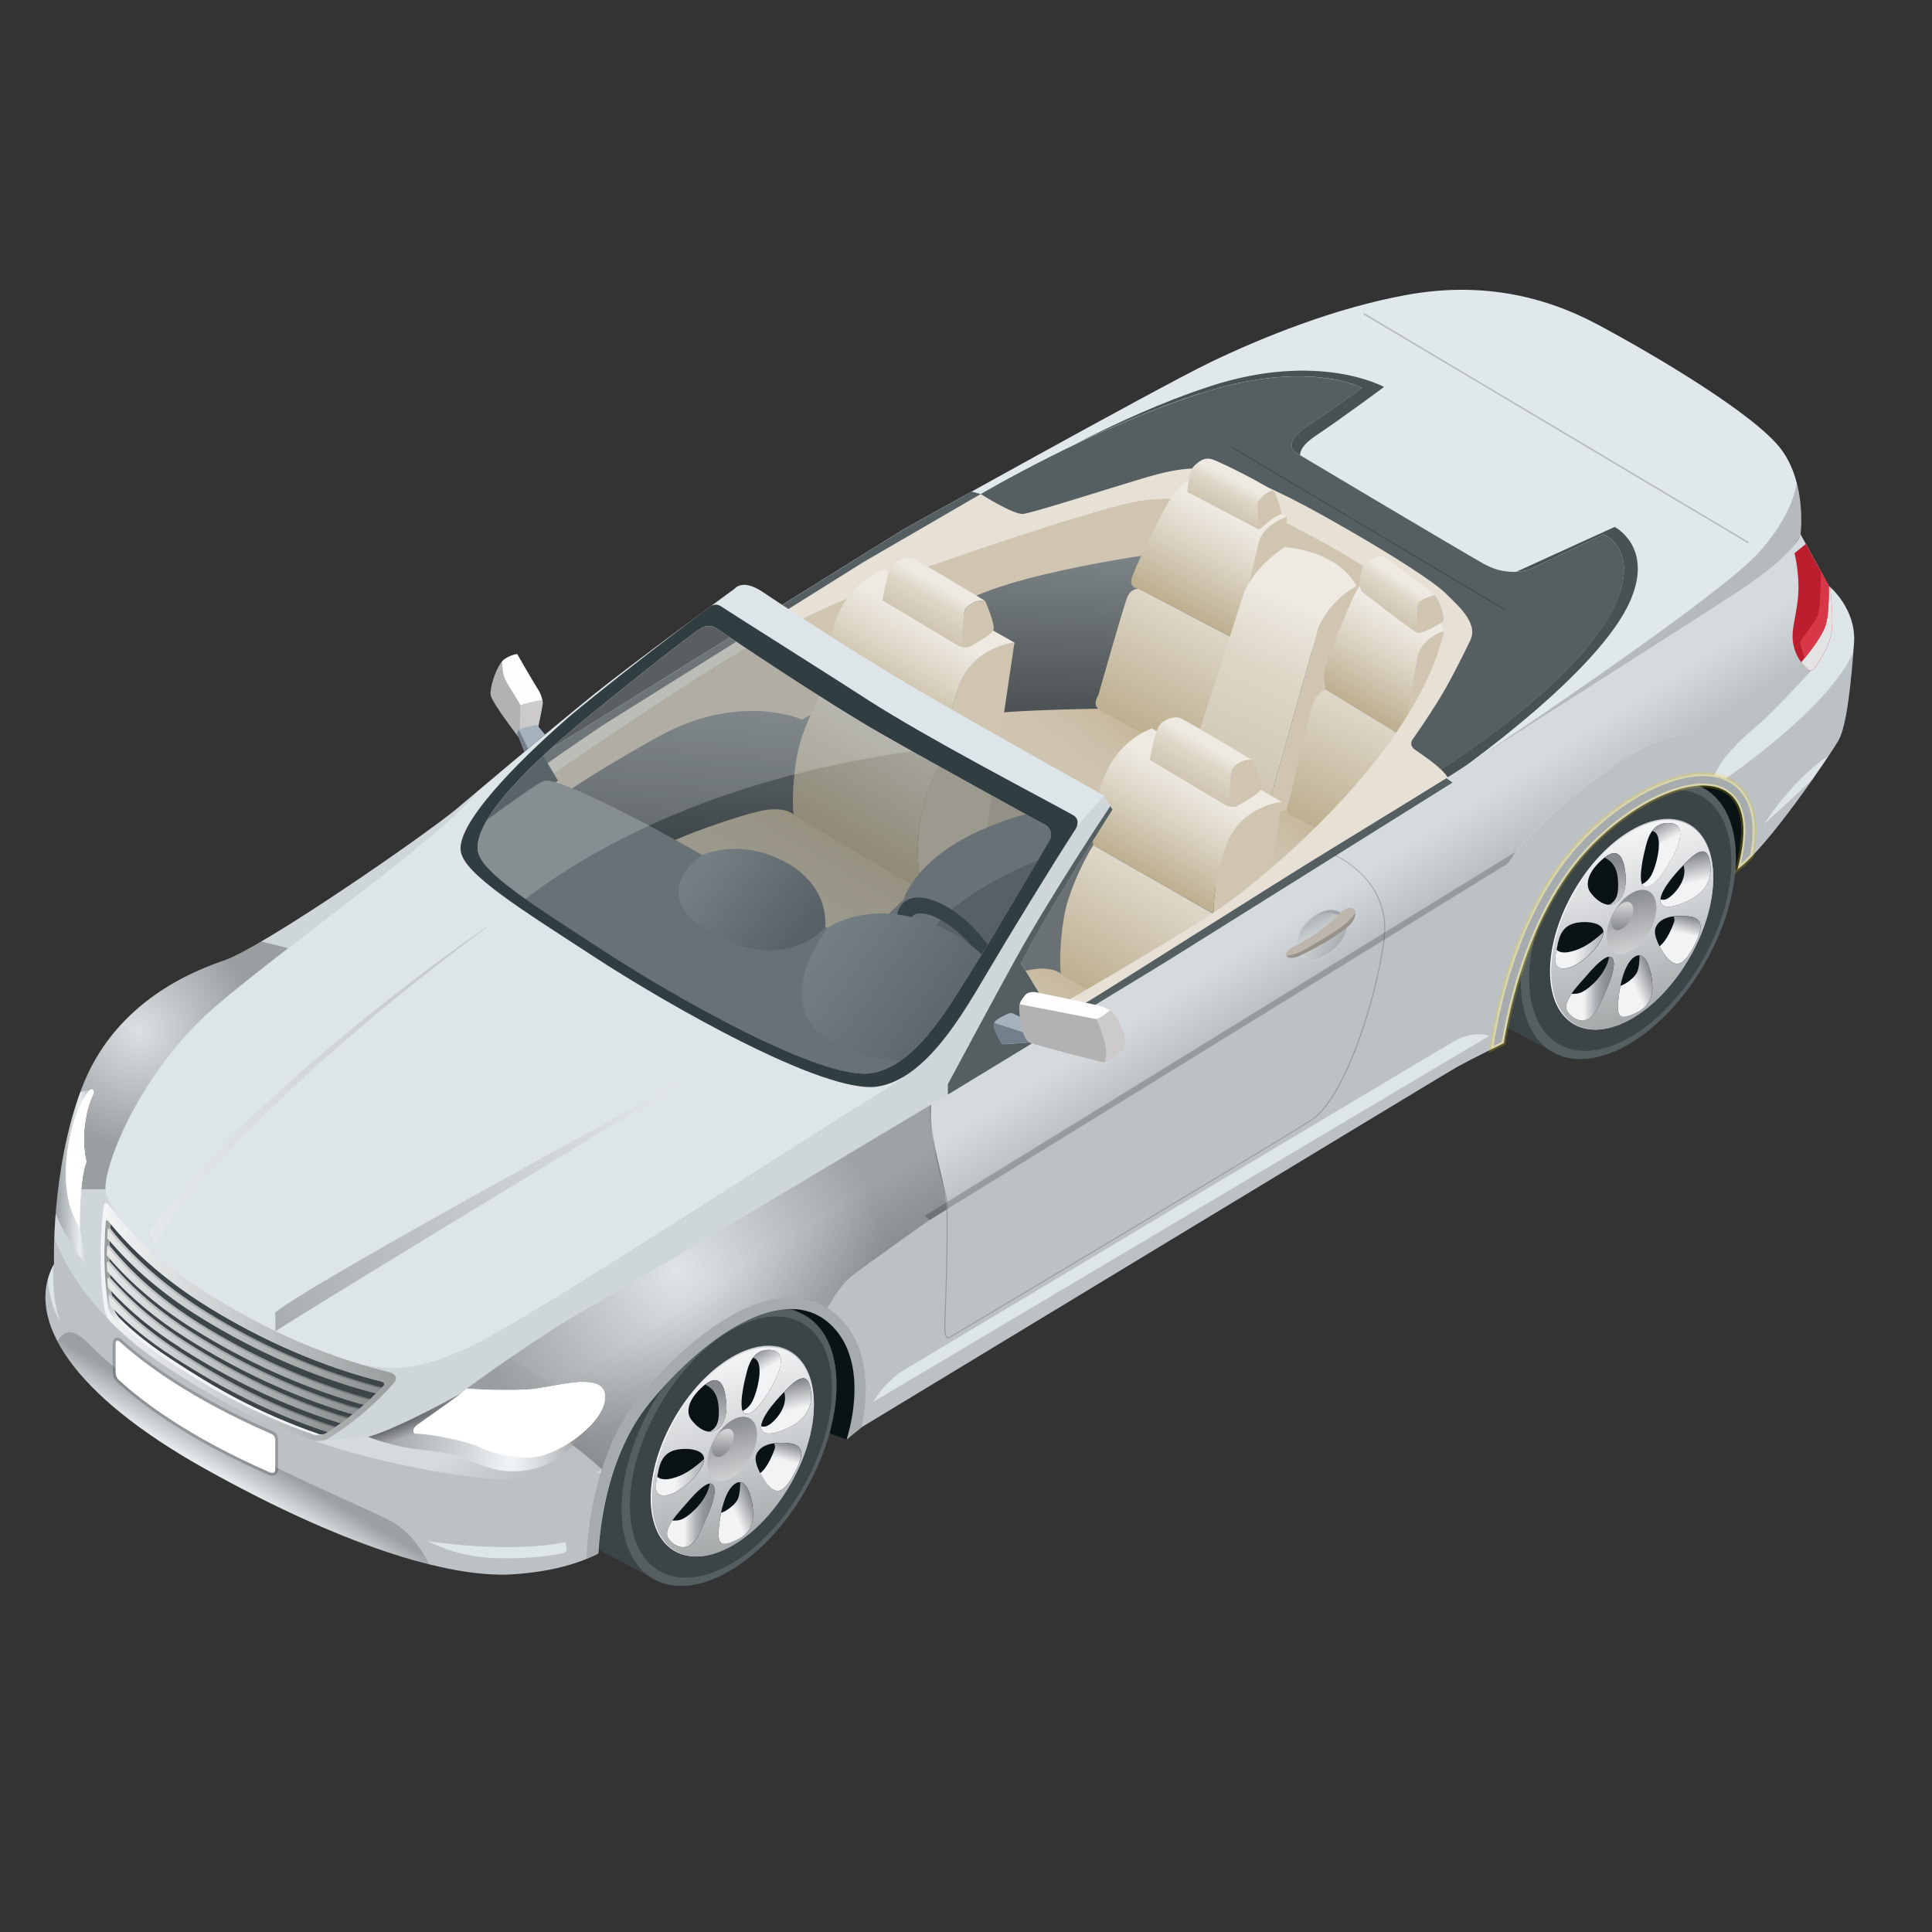 <svg width="120" height="120" viewBox="0 0 120 120" fill="none" xmlns="http://www.w3.org/2000/svg">
<rect x="0" y="0" width="120" height="120" fill="#333333" stroke="none"/>
<path d="M111.833 33.19C111.833 33.19 112.24 30.133 110.674 27.963C109.109 25.793 102.734 22.023 99.213 20.147C95.692 18.27 91.776 17.519 87.379 18.316C82.982 19.107 78.393 20.944 75.093 22.543C71.792 24.148 56.104 32.885 56.104 32.885L32.978 47.274L50.69 65.777L90.205 48.602L108.323 39.102L111.867 33.185H111.822L111.833 33.19Z" fill="#E1E8EC"/>
<path d="M99.603 33.19L95.105 35.321C95.105 35.321 93.771 35.925 92.171 35.027C90.566 34.128 80.445 28.093 80.445 28.093C80.445 28.093 79.591 27.55 81.213 26.471C82.835 25.386 84.587 24.097 84.587 24.097C84.587 24.097 81.253 22.266 74.505 24.453C67.757 26.64 60.919 30.687 60.919 30.687L60.354 30.534C57.878 31.902 56.109 32.891 56.109 32.891L32.983 47.279L50.695 65.782L89.255 49.02C89.397 48.268 89.487 47.794 89.487 47.794C89.487 47.794 98.224 42.351 100.372 37.451C101.835 34.1 99.603 33.196 99.603 33.196V33.19Z" fill="#555E61"/>
<path d="M51.56 44.702C51.56 44.702 49.458 43.001 45.62 43.589C41.783 44.177 34.447 48.466 33.859 49.806C33.272 51.139 35.837 54.762 37.109 54.977C38.375 55.191 44.874 55.678 45.4 55.355C45.925 55.039 51.277 51.168 51.277 51.168L51.56 44.702Z" fill="url(#paint0_linear_43_27244)"/>
<path d="M73.38 35.626C73.38 35.626 67.904 34.213 60.732 38.339L49.825 44.697C49.825 44.697 45.937 42.917 40.788 45.81C35.634 48.704 34.82 49.517 34.82 49.517L33.379 48.483L38.081 45.053L54.984 34.778L66.468 31.924L75.375 29.873L86.107 35.016C86.107 35.016 90.566 39.565 90.267 40.56C89.967 41.555 87.678 45.047 87.678 45.047C87.678 45.047 77.246 36.519 73.391 35.615L73.38 35.626Z" fill="#CFC5B1"/>
<path d="M71.922 34.366C71.922 34.366 60.534 35.903 58.957 38.135C57.381 40.368 56.793 45.72 58.957 46.064C61.122 46.404 67.062 45.522 67.683 45.245C68.299 44.968 71.413 39.011 71.413 39.011L71.922 34.371V34.366Z" fill="url(#paint1_linear_43_27244)"/>
<path d="M59.749 46.409C59.794 46.596 59.065 51.055 61.433 52.038C63.801 53.016 68.508 52.496 68.508 52.496C68.508 52.496 69.435 49.698 69.136 49.517C68.836 49.337 59.749 46.404 59.749 46.404V46.409Z" fill="#C2B8A4" stroke="#C2B8A4" stroke-miterlimit="10"/>
<path d="M79.93 50.094C79.93 50.094 73.9 50.789 73.437 52.066C72.973 53.343 75.488 56.096 77.754 55.361C80.026 54.626 83.372 51.75 83.372 51.75L79.924 50.094H79.93Z" fill="url(#paint2_linear_43_27244)"/>
<path d="M69.458 43.843L68.215 44.019C68.215 44.019 62.275 44.115 61.591 44.358C60.907 44.601 58.24 45.358 60.229 46.861C62.218 48.365 67.717 50.953 68.639 51.275C69.565 51.603 75.364 47.636 75.364 47.636L69.452 43.843H69.458Z" fill="url(#paint3_linear_43_27244)"/>
<path d="M60.919 30.687C60.919 30.687 62.964 31.987 63.552 31.919C64.145 31.857 68.949 30.319 70.582 29.833C72.222 29.342 74.296 28.675 76.573 29.421C78.851 30.161 81.281 31.484 83.993 33.055C86.712 34.626 89.153 36.203 89.809 36.869C90.465 37.536 91.855 38.684 91.329 39.752L90.035 40L89.684 39.198C89.684 39.198 86.435 36.299 84.559 35.089C82.682 33.88 79.291 32.1 78.105 31.676C76.918 31.252 73.357 30.76 70.944 31.088C68.531 31.416 58.867 34.739 56.55 35.592C54.233 36.446 49.808 38.237 46.032 40.424C42.257 42.611 33.475 48.664 33.475 48.664C33.475 48.664 33.656 47.675 33.893 47.483C34.13 47.296 37.403 45.07 37.403 45.07L53.645 34.903L60.913 30.687H60.919Z" fill="#E6E0D5"/>
<path d="M63.01 39.904C63.01 39.904 60.433 40.13 59.529 42.668C58.72 44.94 58.766 46.856 58.766 46.856C58.766 46.856 57.596 48.466 57.194 50.789C56.788 53.146 57.149 54.457 57.285 55.355L60.953 53.79L63.01 39.904Z" fill="#CFC5B1"/>
<path d="M54.945 35.349C54.945 35.349 52.809 36.016 51.904 38.559C51.096 40.831 51.3 42.606 51.3 42.606L58.771 46.867C58.771 46.867 58.726 44.951 59.534 42.679C60.438 40.136 63.015 39.916 63.015 39.916L54.95 35.355L54.945 35.349Z" fill="url(#paint4_linear_43_27244)"/>
<path d="M57.2 50.789C57.601 48.472 58.771 46.855 58.771 46.855L51.3 42.594C51.3 42.594 50.356 44.035 49.717 46.059C49.31 47.347 49.164 49.709 49.294 50.608L57.285 55.355C57.149 54.457 56.787 53.146 57.194 50.789H57.2Z" fill="url(#paint5_linear_43_27244)"/>
<path d="M60.003 37.774C60.274 37.451 60.772 37.242 61.156 37.304C60.732 37.044 57.081 34.846 56.714 34.699C56.318 34.547 55.725 34.767 55.414 35.129C55.109 35.49 54.809 37.293 54.809 37.293L59.557 40.13C59.624 40.158 59.687 40.175 59.749 40.187C59.749 39.469 59.771 38.039 60.003 37.768V37.774Z" fill="url(#paint6_linear_43_27244)"/>
<path d="M61.156 37.31C60.772 37.248 60.274 37.457 60.003 37.779C59.771 38.051 59.749 39.48 59.749 40.198C59.997 40.243 60.206 40.187 60.206 40.187C60.206 40.187 61.518 39.48 61.693 39.164C61.868 38.847 61.196 37.339 61.196 37.339C61.196 37.339 61.179 37.327 61.156 37.316V37.31Z" fill="#CFC5B1"/>
<path d="M49.31 50.602C49.31 50.602 48.785 50.054 47.31 50.354C45.835 50.653 40.099 52.592 40.24 53.287C40.376 53.982 49.181 59.532 50.085 59.95C50.989 60.368 56.94 56.966 57.257 55.316L49.31 50.597V50.602Z" fill="url(#paint7_linear_43_27244)"/>
<path d="M68.209 50.037C68.209 50.037 65.073 49.726 60.947 51.552C56.822 53.372 56.121 55.875 56.121 55.875L52.379 59.498V59.583L54.278 61.481C54.278 61.481 55.284 60.447 58.494 57.102C61.704 53.756 69.464 51.721 69.464 51.721L68.215 50.043L68.209 50.037Z" fill="#838B8E"/>
<path d="M58.489 57.096C55.279 60.442 54.273 61.476 54.273 61.476L54.94 65.302L65.655 60.781L69.334 56.175V51.744C68.356 52.015 61.461 53.988 58.483 57.096H58.489Z" fill="#697174"/>
<path d="M68.215 43.188C68.215 43.188 67.847 43.736 68.215 44.019C68.576 44.301 74.228 47.325 74.228 47.325L76.72 39.706L70.752 36.575C70.752 36.575 70.261 36.508 70.018 37.095C69.775 37.683 68.215 43.188 68.215 43.188Z" fill="url(#paint8_linear_43_27244)"/>
<path d="M75.138 29.765C74.104 29.257 73.358 30.11 72.849 30.76C72.34 31.41 70.278 35.62 70.255 36.084C70.238 36.508 70.656 36.57 70.735 36.576C70.741 36.576 70.747 36.576 70.747 36.576L76.715 39.706C76.715 39.706 77.93 34.908 78.173 33.755C78.416 32.603 79.925 32.094 79.925 32.094C79.925 32.094 76.166 30.274 75.132 29.765H75.138Z" fill="url(#paint9_linear_43_27244)"/>
<path d="M78.178 33.755C78.06 34.304 77.726 35.677 77.404 36.965L79.795 33.976L79.93 32.094C79.93 32.094 78.421 32.602 78.178 33.755Z" fill="#CFC5B1"/>
<path d="M73.748 30.557C73.748 30.557 73.855 29.251 74.104 29.008C74.352 28.759 74.748 28.353 75.29 28.528C75.827 28.703 78.811 30.195 79.128 30.557C79.444 30.918 79.603 31.936 79.603 31.936C79.603 31.936 79.043 32.15 78.777 32.41C78.506 32.67 78.201 32.891 78.201 32.891L73.753 30.557H73.748Z" fill="url(#paint10_linear_43_27244)"/>
<path d="M79.02 30.466C78.596 30.568 78.167 31.077 78.127 31.218C78.082 31.359 78.156 32.382 78.195 32.885C78.206 32.879 78.5 32.659 78.772 32.405C79.043 32.145 79.597 31.93 79.597 31.93C79.597 31.93 79.438 30.913 79.122 30.551C79.099 30.528 79.065 30.494 79.02 30.461V30.466Z" fill="#CFC5B1"/>
<path d="M79.795 33.976C79.795 33.976 77.788 35.23 77.201 37.033C76.613 38.836 73.748 47.743 73.748 47.743L78.602 50.659L81.88 39.039C81.88 39.039 82.428 37.44 84.248 36.406C84.248 36.406 83.44 34.36 79.795 33.976Z" fill="url(#paint11_linear_43_27244)"/>
<path d="M81.88 39.039L78.602 50.659L80.201 50.235L84.248 36.406C82.428 37.44 81.88 39.039 81.88 39.039Z" fill="#CFC5B1"/>
<path d="M82.366 42.832C82.366 42.832 81.846 42.934 81.592 43.606C81.332 44.279 80.038 49.885 80.038 49.885C80.038 49.885 79.795 50.393 80.038 50.552C80.281 50.716 82.366 51.739 82.366 51.739L87.249 45.81L82.366 42.82V42.832Z" fill="url(#paint12_linear_43_27244)"/>
<path d="M88.3 37.237C87.108 36.265 84.937 36.146 84.536 36.327C84.129 36.508 82.677 40.458 82.372 41.266C82.072 42.08 82.372 42.837 82.372 42.837L87.254 45.827C87.254 45.827 87.791 42.103 88.046 40.854C88.294 39.605 89.696 39.203 89.696 39.203C89.696 39.203 89.498 38.214 88.306 37.242L88.3 37.237Z" fill="url(#paint13_linear_43_27244)"/>
<path d="M88.04 40.848C87.791 42.097 87.249 45.821 87.249 45.821C87.249 45.821 89.306 41.713 89.329 41.651C89.351 41.589 89.69 39.198 89.69 39.198C89.69 39.198 88.289 39.599 88.04 40.848Z" fill="#CFC5B1"/>
<path d="M84.582 36.739C84.582 36.739 84.435 36.525 84.457 36.089C84.48 35.654 84.599 35.055 85.022 34.846C85.446 34.637 85.689 34.366 86.243 34.778C86.797 35.191 88.894 36.688 89.165 37.028C89.436 37.367 89.809 38.491 89.6 38.633C89.391 38.774 88.323 39.384 88.029 39.299C87.735 39.215 84.587 36.734 84.587 36.734L84.582 36.739Z" fill="url(#paint14_linear_43_27244)"/>
<path d="M89.6 38.633C89.809 38.491 89.436 37.367 89.165 37.028C89.153 37.011 89.131 36.988 89.108 36.965C88.684 37.062 88.181 37.288 88.085 37.463C87.984 37.644 87.995 38.638 88.017 39.3C88.017 39.3 88.023 39.3 88.029 39.3C88.323 39.379 89.391 38.768 89.6 38.633Z" fill="#CFC5B1"/>
<path d="M79.614 49.806C79.614 49.806 77.037 50.032 76.132 52.569C75.324 54.841 75.37 56.757 75.37 56.757C75.37 56.757 74.2 58.373 73.798 60.685C73.391 63.041 73.753 64.353 73.889 65.251L77.557 63.686L79.614 49.8V49.806Z" fill="#CFC5B1"/>
<path d="M71.549 45.245C71.549 45.245 69.413 45.912 68.509 48.455C67.701 50.727 67.904 52.496 67.904 52.496L75.375 56.757C75.375 56.757 75.33 54.841 76.138 52.569C77.042 50.026 79.62 49.806 79.62 49.806L71.555 45.251L71.549 45.245Z" fill="url(#paint15_linear_43_27244)"/>
<path d="M73.804 60.69C74.205 58.373 75.375 56.763 75.375 56.763L67.904 52.501C67.904 52.501 66.96 53.943 66.322 55.966C65.915 57.254 65.762 59.617 65.898 60.515L73.889 65.262C73.753 64.364 73.392 63.053 73.799 60.696L73.804 60.69Z" fill="url(#paint16_linear_43_27244)"/>
<path d="M76.607 47.675C76.879 47.353 77.376 47.144 77.76 47.206C77.336 46.946 73.685 44.748 73.318 44.606C72.922 44.454 72.329 44.674 72.024 45.036C71.713 45.398 71.419 47.2 71.419 47.2L76.166 50.037C76.234 50.066 76.296 50.083 76.359 50.094C76.359 49.382 76.381 47.946 76.613 47.675H76.607Z" fill="url(#paint17_linear_43_27244)"/>
<path d="M77.755 47.206C77.37 47.144 76.873 47.353 76.602 47.675C76.37 47.946 76.347 49.376 76.347 50.094C76.596 50.139 76.805 50.083 76.805 50.083C76.805 50.083 78.116 49.382 78.291 49.06C78.467 48.743 77.794 47.234 77.794 47.234C77.794 47.234 77.777 47.223 77.749 47.206H77.755Z" fill="#CFC5B1"/>
<path d="M65.915 60.498C65.915 60.498 65.389 59.95 63.914 60.25C62.439 60.549 56.703 62.488 56.844 63.188C56.98 63.883 65.784 69.433 66.689 69.852C67.593 70.27 73.544 66.868 73.861 65.217L65.915 60.498Z" fill="url(#paint18_linear_43_27244)"/>
<path d="M74.505 24.447C81.253 22.26 84.587 24.091 84.587 24.091C84.587 24.091 82.841 25.38 81.213 26.465C79.586 27.55 80.445 28.087 80.445 28.087C80.445 28.087 80.558 28.155 80.756 28.273C80.739 28.002 80.925 27.595 81.75 27.047C83.372 25.962 85.966 24.035 85.966 24.035C85.966 24.035 81.948 21.791 75.2 23.978C72.165 24.962 69.136 26.369 66.717 27.624C69.023 26.516 71.775 25.323 74.511 24.436L74.505 24.447Z" fill="#485154"/>
<path d="M100.293 32.727L94.183 35.513C94.748 35.479 95.099 35.321 95.099 35.321L99.597 33.19C99.597 33.19 101.835 34.094 100.366 37.446C98.218 42.351 89.481 47.788 89.481 47.788C89.481 47.788 89.408 48.184 89.283 48.822C90.945 47.675 99.326 41.73 101.259 37.316C102.723 33.965 100.287 32.727 100.287 32.727H100.293Z" fill="#485154"/>
<g style="mix-blend-mode:multiply" opacity="0.2">
<path d="M93.449 37.892L76.477 27.793L76.511 27.737L93.483 37.842L93.449 37.892Z" fill="black"/>
</g>
<g style="mix-blend-mode:multiply" opacity="0.2">
<path d="M84.728 19.447L84.682 19.524L108.585 33.751L108.631 33.673L84.728 19.447Z" fill="black"/>
</g>
<g style="mix-blend-mode:multiply" opacity="0.2">
<path d="M111.601 29.997C111.46 30.839 110.957 32.405 109.233 34.326C106.622 37.242 90.922 47.664 90.922 47.664C90.922 47.664 91.499 47.573 92.465 47.426L108.335 39.107L111.878 33.19H111.833C111.833 33.19 112.036 31.659 111.601 29.997Z" fill="black"/>
</g>
<path d="M33.481 46.517L28.886 51.942L34.662 48.489L33.481 46.517Z" fill="#303E42"/>
<path d="M48.683 53.462C48.169 53.479 47.485 53.502 46.79 53.547C45.343 53.637 43.959 53.536 43.472 54.18C42.986 54.824 40.449 57.237 39.437 57.825C38.426 58.413 37.476 58.26 36.871 59.261C36.273 60.261 35.984 60.996 35.255 61.374C34.922 61.55 34.198 61.725 33.565 61.906C33.729 61.973 33.955 62.024 34.266 62.058C35.114 62.143 35.069 61.979 35.56 61.77C36.046 61.555 36.747 60.86 37.572 60.419C38.398 59.978 38.279 59.345 38.251 59.193C38.222 59.04 38.335 59.006 38.55 58.854C38.77 58.701 41.331 57.582 42.41 56.847C43.489 56.118 44.145 54.819 44.303 54.638C44.467 54.457 44.478 54.513 44.987 54.502C45.496 54.491 47.592 54.519 47.592 54.519C47.592 54.519 48.423 54.412 48.446 54.4C48.446 54.4 48.559 53.982 48.672 53.468L48.683 53.462Z" fill="#D88F69"/>
<path d="M56.279 43.295C55.782 43.504 55.878 44.872 55.827 45.2C55.776 45.528 55.578 45.691 55.578 45.691C55.578 45.691 55.635 45.912 55.708 46.172C56.025 46.16 56.262 46.127 56.262 46.127L57.324 45.313C57.324 45.313 57.409 44.742 57.471 44.115C57.019 43.617 56.511 43.188 56.273 43.289L56.279 43.295Z" fill="#D88F69"/>
<path d="M65.022 62.895C65.022 62.895 73.194 58.193 75.788 56.412C78.382 54.632 87.972 46.822 89.691 39.198L91.335 39.746C91.335 39.746 90.566 41.368 89.803 42.73C89.035 44.086 87.803 45.838 87.803 45.838C87.803 45.838 87.413 46.228 87.893 46.567C88.374 46.907 90.08 48.026 89.984 48.568L65.027 64.234V62.9L65.022 62.895Z" fill="#E6E0D5"/>
<path d="M62.462 61.069C62.106 59.244 60.314 57.034 58.46 56.13C57.924 55.87 57.443 55.745 57.042 55.745C56.042 55.745 55.505 56.497 55.759 57.791C56.121 59.611 57.912 61.826 59.76 62.73C60.297 62.99 60.778 63.115 61.179 63.115C62.179 63.115 62.716 62.363 62.462 61.069ZM61.546 62.228C61.45 62.346 61.281 62.408 61.054 62.408C60.761 62.408 60.393 62.307 59.992 62.109C58.438 61.346 56.867 59.424 56.573 57.91C56.482 57.458 56.522 57.096 56.675 56.91C56.771 56.791 56.94 56.729 57.166 56.729C57.46 56.729 57.828 56.83 58.229 57.028C59.783 57.785 61.354 59.713 61.654 61.227C61.744 61.679 61.704 62.041 61.552 62.228H61.546Z" fill="#39464A"/>
<path d="M27.823 52.739C27.823 52.739 32.949 48.839 33.775 48.506C34.6 48.178 40.782 51.371 46.699 54.898C52.617 58.424 59.02 61.764 60.828 63.748C60.828 63.748 57.545 68.574 50.503 68.676C43.461 68.778 25.97 58.029 27.823 52.739Z" fill="#838B8E"/>
<path d="M58.545 57.639C54.137 55.61 51.401 57.639 51.401 57.639C51.401 57.639 47.779 62.262 51.401 64.55C55.024 66.839 59.884 65.89 63.62 64.121V64.036C63.62 64.036 62.953 59.673 58.545 57.644V57.639Z" fill="url(#paint19_linear_43_27244)"/>
<path d="M51.243 57.616C51.243 57.616 51.65 55.084 48.751 53.53C45.852 51.976 43.557 53.14 43.557 53.14C43.557 53.14 39.901 55.644 44.36 58.057C48.819 60.47 51.243 57.616 51.243 57.616Z" fill="url(#paint20_linear_43_27244)"/>
<path d="M50.735 88.739L52.577 89.411C52.577 89.411 55.459 83.296 51.961 81.262C48.457 79.227 45.959 82.85 45.959 82.85L50.735 88.739Z" fill="#091215"/>
<path d="M109.216 50.942L107.905 53.993L105.724 54.722C105.724 54.722 102.768 48.455 104.463 47.901C106.159 47.347 109.685 47.099 109.216 50.942Z" fill="#091215"/>
<path d="M49.864 81.635L45.287 79.21C44.094 78.617 42.501 78.758 40.743 79.77C37.053 81.9 34.069 87.077 34.069 91.333C34.069 93.322 34.718 94.757 35.792 95.504L40.873 98.211C42.048 98.731 43.597 98.567 45.287 97.589C48.972 95.458 51.961 90.281 51.961 86.026C51.961 83.816 51.159 82.29 49.87 81.629L49.864 81.635Z" fill="#3B4447"/>
<path d="M51.955 86.032C51.955 90.287 48.966 95.464 45.281 97.595C41.596 99.725 38.606 97.996 38.606 93.74C38.606 89.485 41.596 84.308 45.281 82.177C48.971 80.047 51.955 81.776 51.955 86.032Z" fill="#555E61"/>
<path d="M51.678 86.258C51.678 90.265 48.864 95.131 45.4 97.137C41.93 99.138 39.121 97.516 39.121 93.509C39.121 89.502 41.93 84.63 45.4 82.629C48.87 80.629 51.678 82.251 51.678 86.258Z" fill="#3B4447"/>
<path d="M50.554 87.201C50.554 90.434 48.282 94.368 45.484 95.984C42.687 97.6 40.415 96.289 40.415 93.056C40.415 89.824 42.687 85.89 45.484 84.274C48.282 82.658 50.554 83.969 50.554 87.201Z" fill="url(#paint21_linear_43_27244)"/>
<path d="M50.554 87.264C50.554 90.474 48.299 94.379 45.518 95.99C42.738 97.594 40.483 96.295 40.483 93.085C40.483 89.875 42.738 85.969 45.518 84.359C48.299 82.754 50.554 84.054 50.554 87.264Z" fill="url(#paint22_linear_43_27244)"/>
<path d="M47.022 89.1C47.022 90.084 46.332 91.282 45.479 91.773C44.626 92.265 43.936 91.864 43.936 90.88C43.936 89.897 44.626 88.699 45.479 88.207C46.332 87.716 47.022 88.111 47.022 89.1Z" fill="url(#paint23_linear_43_27244)"/>
<path d="M45.581 89.225C45.581 89.66 45.275 90.186 44.902 90.4C44.529 90.615 44.224 90.44 44.224 90.01C44.224 89.581 44.529 89.05 44.902 88.835C45.275 88.62 45.581 88.795 45.581 89.225Z" fill="url(#paint24_linear_43_27244)"/>
<path d="M43.393 95.34C43.393 95.34 44.038 94 44.224 93.407C44.45 92.689 44.428 92.305 44.224 92.175C43.936 91.988 43.252 92.661 42.715 93.294C42.178 93.927 41.121 94.95 41.511 95.56C41.788 95.99 42.721 96.628 43.399 95.34H43.393Z" fill="#091215"/>
<path d="M42.614 89.993C42.614 89.993 43.834 89.982 43.727 90.711C43.614 91.44 42.472 92.48 41.817 92.751C41.195 93.011 40.59 92.977 40.777 91.988C40.963 90.999 41.008 89.976 42.614 89.993Z" fill="#091215"/>
<path d="M45.004 86.433C45.004 86.433 45.411 87.97 44.671 88.677C43.93 89.383 43.066 88.394 42.885 88.1C42.698 87.806 42.619 87.173 43.405 86.354C44.196 85.54 44.75 85.461 45.004 86.427V86.433Z" fill="#091215"/>
<path d="M46.304 85.534C46.304 85.534 45.75 87.699 46.304 87.817C46.864 87.936 47.689 86.597 48.096 85.817C48.502 85.037 48.875 83.862 47.773 83.845C46.671 83.828 46.445 84.941 46.31 85.534H46.304Z" fill="#091215"/>
<path d="M48.695 86.467C48.695 86.467 47.152 87.981 47.282 88.722C47.412 89.456 49.017 88.733 49.525 88.36C50.028 87.987 50.486 87.371 50.367 86.427C50.254 85.483 49.876 85.172 48.695 86.467Z" fill="#091215"/>
<path d="M47.621 92.147C47.621 92.147 46.751 90.982 46.965 90.378C47.18 89.773 47.898 89.581 48.734 89.62C49.576 89.66 50.175 89.891 49.418 91.378C48.661 92.859 48.209 92.83 47.621 92.147Z" fill="#091215"/>
<path d="M44.699 94.475C44.778 93.848 45.061 92.514 45.682 92.141C46.395 91.717 46.688 93.068 46.739 93.537C46.785 94.006 46.96 95.057 45.773 95.628C44.586 96.199 44.529 95.763 44.699 94.469V94.475Z" fill="#091215"/>
<path d="M48.734 89.62C48.502 89.609 48.288 89.62 48.078 89.643C48.129 89.739 48.163 89.863 48.118 89.993C48.033 90.253 47.666 91.18 47.214 91.502C47.406 91.864 47.615 92.147 47.615 92.147C48.203 92.83 48.655 92.859 49.412 91.378C50.17 89.897 49.571 89.66 48.728 89.62H48.734Z" fill="url(#paint25_linear_43_27244)"/>
<path d="M48.706 86.456C49 87.405 48.067 88.349 47.7 88.541C47.519 88.637 47.378 88.62 47.276 88.581C47.276 88.631 47.276 88.677 47.282 88.722C47.411 89.457 49.017 88.733 49.525 88.36C50.028 87.987 50.486 87.371 50.367 86.427C50.254 85.489 49.881 85.178 48.706 86.456Z" fill="url(#paint26_linear_43_27244)"/>
<path d="M47.773 83.839C47.287 83.833 46.976 84.042 46.762 84.331C47.57 84.5 47.01 86.563 46.7 87.094C46.519 87.405 46.298 87.558 46.129 87.637C46.168 87.733 46.225 87.795 46.309 87.812C46.869 87.931 47.694 86.591 48.101 85.811C48.508 85.031 48.881 83.856 47.779 83.839H47.773Z" fill="url(#paint27_linear_43_27244)"/>
<path d="M45.004 86.433C44.795 85.636 44.382 85.551 43.806 85.998C44.202 86.19 44.58 86.529 44.637 87.416C44.682 88.168 44.603 88.66 44.077 88.925C44.275 88.931 44.478 88.863 44.676 88.677C45.417 87.97 45.01 86.433 45.01 86.433H45.004Z" fill="url(#paint28_linear_43_27244)"/>
<path d="M43.727 90.711C43.727 90.677 43.732 90.649 43.732 90.621C43.467 90.869 42.822 91.423 42.235 91.66C41.562 91.937 41.071 91.96 40.822 91.717C40.805 91.807 40.788 91.898 40.771 91.988C40.584 92.977 41.189 93.011 41.811 92.751C42.472 92.48 43.608 91.44 43.721 90.711H43.727Z" fill="url(#paint29_linear_43_27244)"/>
<path d="M44.224 92.175C44.185 92.152 44.139 92.141 44.089 92.147C43.908 93.198 42.907 94.079 42.444 94.323C42.207 94.447 41.952 94.458 41.76 94.441C41.483 94.848 41.319 95.255 41.512 95.555C41.788 95.984 42.721 96.623 43.399 95.334C43.399 95.334 44.044 93.995 44.23 93.401C44.456 92.684 44.433 92.299 44.23 92.169L44.224 92.175Z" fill="url(#paint30_linear_43_27244)"/>
<path d="M46.739 93.542C46.7 93.141 46.479 92.107 45.976 92.067C45.976 92.378 45.948 92.887 45.807 93.153C45.609 93.52 45.055 93.893 44.789 93.961C44.75 94.158 44.721 94.339 44.699 94.481C44.535 95.775 44.586 96.21 45.773 95.639C46.959 95.068 46.784 94.011 46.739 93.548V93.542Z" fill="url(#paint31_linear_43_27244)"/>
<path d="M105.724 48.913L101.146 46.488C99.954 45.895 98.36 46.036 96.602 47.048C92.917 49.178 89.928 54.355 89.928 58.611C89.928 60.6 90.578 62.035 91.651 62.781L96.727 65.489C97.902 66.008 99.451 65.844 101.146 64.867C104.831 62.736 107.82 57.559 107.82 53.304C107.82 51.094 107.018 49.568 105.724 48.907V48.913Z" fill="#3B4447"/>
<path d="M107.815 53.304C107.815 57.559 104.825 62.736 101.14 64.867C97.45 66.998 94.466 65.268 94.466 61.013C94.466 56.757 97.456 51.58 101.14 49.45C104.825 47.319 107.815 49.048 107.815 53.304Z" fill="#555E61"/>
<path d="M107.538 53.536C107.538 57.542 104.729 62.408 101.259 64.415C97.789 66.415 94.98 64.793 94.98 60.786C94.98 56.78 97.795 51.914 101.259 49.907C104.729 47.907 107.538 49.529 107.538 53.536Z" fill="#3B4447"/>
<path d="M106.413 54.48C106.413 57.712 104.141 61.64 101.344 63.262C98.541 64.878 96.274 63.567 96.274 60.334C96.274 57.102 98.541 53.168 101.344 51.552C104.141 49.936 106.413 51.247 106.413 54.48Z" fill="url(#paint32_linear_43_27244)"/>
<path d="M106.413 54.536C106.413 57.746 104.158 61.651 101.378 63.262C98.597 64.867 96.342 63.567 96.342 60.351C96.342 57.136 98.597 53.236 101.378 51.625C104.158 50.02 106.413 51.32 106.413 54.536Z" fill="url(#paint33_linear_43_27244)"/>
<path d="M102.881 56.378C102.881 57.362 102.191 58.56 101.338 59.051C100.485 59.543 99.795 59.148 99.795 58.159C99.795 57.17 100.485 55.977 101.338 55.48C102.191 54.988 102.881 55.384 102.881 56.373V56.378Z" fill="url(#paint34_linear_43_27244)"/>
<path d="M101.44 56.503C101.44 56.938 101.135 57.463 100.762 57.678C100.389 57.893 100.083 57.718 100.083 57.283C100.083 56.847 100.389 56.322 100.762 56.107C101.135 55.892 101.44 56.068 101.44 56.497V56.503Z" fill="url(#paint35_linear_43_27244)"/>
<path d="M99.253 62.617C99.253 62.617 99.897 61.278 100.078 60.685C100.298 59.967 100.281 59.583 100.078 59.453C99.79 59.266 99.106 59.939 98.569 60.572C98.026 61.205 96.975 62.228 97.365 62.838C97.642 63.267 98.575 63.906 99.253 62.623V62.617Z" fill="#091215"/>
<path d="M98.473 57.271C98.473 57.271 99.693 57.26 99.586 57.989C99.473 58.718 98.337 59.758 97.676 60.029C97.054 60.289 96.449 60.249 96.636 59.266C96.822 58.277 96.868 57.254 98.473 57.271Z" fill="#091215"/>
<path d="M100.863 53.705C100.863 53.705 101.27 55.242 100.53 55.949C99.79 56.655 98.93 55.666 98.744 55.372C98.558 55.078 98.478 54.446 99.264 53.626C100.055 52.812 100.609 52.727 100.863 53.7V53.705Z" fill="#091215"/>
<path d="M102.163 52.807C102.163 52.807 101.609 54.971 102.163 55.09C102.717 55.209 103.548 53.869 103.955 53.089C104.362 52.309 104.735 51.134 103.633 51.117C102.53 51.1 102.304 52.213 102.169 52.807H102.163Z" fill="#091215"/>
<path d="M104.554 53.745C104.554 53.745 103.011 55.265 103.141 56C103.271 56.74 104.876 56.011 105.384 55.638C105.887 55.265 106.345 54.649 106.227 53.705C106.114 52.761 105.735 52.45 104.554 53.745Z" fill="#091215"/>
<path d="M103.48 59.419C103.48 59.419 102.61 58.255 102.824 57.65C103.033 57.045 103.757 56.853 104.593 56.892C105.435 56.932 106.034 57.164 105.277 58.65C104.52 60.131 104.068 60.103 103.48 59.419Z" fill="#091215"/>
<path d="M100.558 61.753C100.637 61.126 100.92 59.792 101.542 59.419C102.248 58.995 102.548 60.346 102.598 60.815C102.644 61.284 102.819 62.335 101.632 62.906C100.445 63.477 100.389 63.041 100.558 61.753Z" fill="#091215"/>
<path d="M104.593 56.893C104.362 56.881 104.147 56.893 103.944 56.915C103.994 57.017 104.028 57.136 103.983 57.266C103.898 57.526 103.531 58.452 103.079 58.769C103.265 59.13 103.48 59.413 103.48 59.413C104.068 60.097 104.52 60.125 105.277 58.645C106.035 57.164 105.436 56.926 104.593 56.887V56.893Z" fill="url(#paint36_linear_43_27244)"/>
<path d="M104.565 53.733C104.859 54.683 103.926 55.627 103.559 55.819C103.378 55.915 103.237 55.898 103.135 55.858C103.135 55.909 103.135 55.955 103.141 56C103.271 56.74 104.876 56.011 105.385 55.638C105.888 55.265 106.345 54.649 106.227 53.705C106.114 52.767 105.741 52.456 104.565 53.733Z" fill="url(#paint37_linear_43_27244)"/>
<path d="M103.633 51.117C103.152 51.105 102.836 51.32 102.621 51.608C103.429 51.778 102.87 53.841 102.559 54.378C102.378 54.688 102.158 54.841 101.988 54.92C102.028 55.016 102.084 55.078 102.169 55.095C102.723 55.214 103.553 53.875 103.96 53.095C104.367 52.315 104.74 51.139 103.638 51.122L103.633 51.117Z" fill="url(#paint38_linear_43_27244)"/>
<path d="M100.863 53.705C100.654 52.908 100.242 52.824 99.665 53.27C100.061 53.462 100.44 53.801 100.496 54.694C100.541 55.451 100.462 55.937 99.937 56.203C100.134 56.209 100.338 56.141 100.536 55.954C101.276 55.248 100.869 53.711 100.869 53.711L100.863 53.705Z" fill="url(#paint39_linear_43_27244)"/>
<path d="M99.586 57.983C99.586 57.949 99.592 57.921 99.592 57.893C99.326 58.142 98.682 58.695 98.094 58.933C97.416 59.21 96.93 59.238 96.681 58.989C96.665 59.08 96.647 59.17 96.631 59.261C96.444 60.25 97.049 60.283 97.67 60.023C98.332 59.752 99.468 58.707 99.581 57.983H99.586Z" fill="url(#paint40_linear_43_27244)"/>
<path d="M100.083 59.453C100.044 59.425 99.999 59.419 99.948 59.425C99.767 60.476 98.767 61.357 98.303 61.6C98.066 61.725 97.812 61.742 97.614 61.725C97.337 62.132 97.173 62.538 97.365 62.838C97.642 63.267 98.575 63.906 99.253 62.623C99.253 62.623 99.897 61.284 100.078 60.69C100.298 59.973 100.281 59.588 100.078 59.458L100.083 59.453Z" fill="url(#paint41_linear_43_27244)"/>
<path d="M102.598 60.815C102.559 60.419 102.338 59.379 101.835 59.34C101.835 59.651 101.807 60.159 101.666 60.425C101.468 60.792 100.914 61.16 100.648 61.233C100.609 61.431 100.581 61.606 100.558 61.753C100.394 63.047 100.445 63.482 101.632 62.906C102.819 62.335 102.643 61.284 102.598 60.815Z" fill="url(#paint42_linear_43_27244)"/>
<path d="M113.613 36.423L111.833 33.185C111.833 33.185 111.709 34.264 107.9 36.785C105.848 38.141 89.911 48.285 89.911 48.285C89.911 48.285 86.13 50.631 82.694 52.722C79.258 54.813 68.48 61.674 67.621 62.171C66.762 62.668 65.423 63.126 65.423 63.126L63.422 59.837C64.632 57.294 69.096 50.28 69.096 50.28L68.582 49.421C68.582 49.421 60.178 44.736 56.267 42.413C52.357 40.091 48.548 37.553 47.327 36.739C46.1 35.925 45.631 36.564 45.631 36.564C45.631 36.564 39.353 41.142 36.843 43.165C34.334 45.188 28.394 50.212 28.394 50.212C26.563 51.755 16.351 58.837 13.898 59.667C11.44 60.498 6.981 62.544 5.065 67.625C3.149 72.711 3.358 78.498 3.358 78.498C1.482 81.917 4.483 86.625 12.774 91.248C21.064 95.871 27.705 98.007 31.757 97.787C34.577 97.629 36.346 96.916 37.166 96.493C37.262 94.729 37.753 90.332 40.325 87.162C43.597 83.127 48.751 79.425 51.678 82.353C53.645 84.319 53.12 87.654 52.588 89.406L53.521 88.643C53.521 88.643 89.69 66.726 90.504 66.268C91.318 65.816 93.403 64.793 93.403 64.793C93.737 62.708 94.958 56.83 98.484 52.931C102.83 48.121 109.951 46.381 107.939 53.909C107.933 53.937 107.922 53.965 107.916 53.993C109.787 52.654 113.641 46.929 114.178 46.013C114.732 45.07 114.992 42.114 115.156 39.966C115.32 37.819 113.63 36.423 113.63 36.423H113.613ZM54.137 66.658C51.051 67.161 41.737 61.826 37.448 59.023C33.243 56.276 29.92 54.242 29.689 52.886C29.423 51.309 31.763 48.619 35.12 45.703C36.764 44.278 42.715 39.509 43.512 39.051C43.512 39.051 43.987 38.644 44.642 39.119C45.298 39.593 51.402 43.685 54.798 45.618C58.036 47.466 64.982 51.281 64.982 51.281C64.982 51.281 65.44 51.575 65.214 52.157C65.214 52.157 61.642 58.26 60.58 59.922C59.054 62.307 56.985 66.195 54.137 66.658Z" fill="#DEE5E9"/>
<path style="mix-blend-mode:screen" opacity="0.3" d="M4.98 67.84C4.019 70.484 3.618 73.293 3.454 75.367C4.099 76.95 5.319 78.606 5.319 78.606L4.958 76.266L4.404 72.242L5.726 67.664C5.726 67.664 5.393 67.704 4.975 67.84H4.98Z" fill="url(#paint43_linear_43_27244)"/>
<g style="mix-blend-mode:multiply" opacity="0.07">
<path d="M107.199 48.359C106.978 48.263 106.735 48.195 106.481 48.15C106.973 47.025 108.058 45.985 108.99 45.222C110.07 44.341 112.505 41.662 112.505 41.662L113.444 36.926C113.444 36.926 113.517 36.717 113.619 36.434L111.839 33.196C111.839 33.196 111.714 34.275 107.905 36.796C105.854 38.152 89.916 48.297 89.916 48.297C89.916 48.297 86.136 50.642 82.7 52.733C79.263 54.824 68.486 61.685 67.627 62.182C66.768 62.68 65.429 63.138 65.429 63.138L63.428 59.848C64.637 57.305 69.102 50.292 69.102 50.292L68.588 49.433C68.588 49.433 66.954 51.111 66.644 51.772C66.644 51.772 58.539 64.296 57.901 65.195C56.81 66.721 54.787 67.76 52.933 68.93C51.08 70.1 36.826 79.233 33.961 80.923C31.096 82.612 27.14 85.365 23.574 84.93C20.002 84.495 16.023 82.149 13.079 80.488C10.134 78.826 6.647 75.469 6.563 73.875C6.478 72.282 8.795 66.5 13.299 62.601C17.578 58.893 27.485 51.976 29.751 49.082C28.931 49.772 28.394 50.224 28.394 50.224C26.563 51.767 16.351 58.848 13.898 59.679C11.44 60.51 6.981 62.555 5.065 67.636C5.037 67.704 5.014 67.777 4.986 67.845C5.399 67.704 5.738 67.67 5.738 67.67L4.415 72.248L4.969 76.272L5.331 78.611C5.331 78.611 4.11 76.955 3.466 75.373C3.319 77.244 3.364 78.51 3.364 78.51C3.353 78.532 3.341 78.549 3.33 78.572C3.296 79.295 3.291 80.877 3.754 82.081C3.754 82.081 3.053 81.075 2.997 79.38C2.641 80.584 2.827 81.912 3.567 83.325C4.138 82.358 4.839 82.754 5.608 83.545C7.354 85.342 10.101 87.235 11.739 88.258C15.543 90.638 22.144 93.412 24.128 94.39C25.473 95.057 26.286 96.391 26.671 97.176C28.649 97.668 30.355 97.871 31.757 97.792C34.577 97.634 36.346 96.922 37.166 96.498C37.262 94.735 37.753 90.338 40.325 87.168C43.597 83.132 48.751 79.431 51.678 82.358C53.645 84.325 53.12 87.659 52.588 89.411L53.521 88.648C53.521 88.648 89.69 66.732 90.504 66.274C91.318 65.822 93.403 64.799 93.403 64.799C93.737 62.714 94.958 56.836 98.484 52.937C102.83 48.127 109.951 46.386 107.939 53.914C107.933 53.943 107.922 53.971 107.916 53.999C109.126 53.134 111.166 50.433 112.602 48.382C111.285 49.653 109.584 51.173 109.584 51.173C111.302 48.568 113.003 47.313 113.596 46.923C113.873 46.505 114.077 46.183 114.173 46.019C114.676 45.154 114.941 42.606 115.105 40.537C113.692 43.708 108.403 47.522 107.204 48.359H107.199ZM35.103 96.413C34.899 96.56 32.819 96.877 30.514 96.764C28.208 96.656 26.575 95.718 26.575 95.718C26.575 95.718 31.503 96.521 35.103 95.786C35.103 95.786 35.306 96.261 35.103 96.413ZM33.526 91.124C31.621 91.711 30.259 91.169 29.344 90.773C28.428 90.372 27.513 90.197 26.1 90.044C24.359 89.858 22.856 89.247 22.856 89.247C24.851 88.682 28.671 86.512 28.671 86.512L37.267 87.761C37.267 87.761 35.419 90.536 33.515 91.124H33.526ZM54.244 87.077C54.9 85.885 56.053 85.15 56.053 85.15C56.053 85.15 89.137 65.342 90.357 64.652C91.578 63.963 92.51 64.336 92.51 64.336L54.244 87.072V87.077Z" fill="black"/>
</g>
<g style="mix-blend-mode:multiply" opacity="0.1">
<path d="M92.618 65.183C92.827 63.64 93.94 56.892 97.947 52.462C100.31 49.845 103.457 48.087 105.775 48.087C106.023 48.087 106.255 48.11 106.481 48.15C106.781 47.471 107.289 46.822 107.86 46.251C106.549 45.477 104.085 44.894 100.355 47.494C95.138 51.128 93.663 53.643 93.663 53.643L57.731 75.791C57.731 75.791 53.532 78.741 52.775 79.38C52.283 79.798 51.729 80.68 51.402 81.245C51.673 81.42 51.927 81.623 52.17 81.861C54.063 83.754 53.95 86.642 53.515 88.654C53.515 88.654 89.685 66.737 90.499 66.28C90.99 66.003 91.945 65.522 92.624 65.183H92.618ZM54.244 87.077C54.9 85.885 56.053 85.15 56.053 85.15C56.053 85.15 89.137 65.341 90.357 64.652C91.578 63.962 92.51 64.335 92.51 64.335L54.244 87.071V87.077Z" fill="black"/>
</g>
<path style="mix-blend-mode:multiply" opacity="0.1" d="M113.613 36.423L111.833 33.185C111.833 33.185 111.708 34.264 107.899 36.785C105.848 38.141 89.911 48.285 89.911 48.285C89.911 48.285 86.13 50.631 82.694 52.722C79.258 54.813 68.48 61.674 67.621 62.171C66.762 62.668 65.423 63.126 65.423 63.126L64.281 61.25L58.867 67.981C58.867 67.981 39.222 79.764 36.419 81.301C35.018 82.07 33.158 83.302 31.649 84.347L37.273 87.755C37.273 87.755 35.425 90.53 33.52 91.118C31.616 91.706 30.254 91.163 29.338 90.768C28.422 90.366 27.507 90.191 26.094 90.038C24.353 89.852 22.85 89.242 22.85 89.242C21.844 89.242 19.73 89.547 19.685 89.552C21.884 90.293 24.421 90.937 27.49 91.468C32.384 92.316 35.385 91.96 37.007 91.542C37.126 91.451 37.245 91.355 37.369 91.254C37.861 89.722 38.612 88.111 39.748 86.716C42.15 83.754 45.869 80.595 49.096 80.595C49.943 80.595 50.712 80.81 51.385 81.234C51.712 80.668 52.266 79.781 52.758 79.368C53.515 78.73 57.714 75.78 57.714 75.78L93.646 53.632C93.646 53.632 95.116 51.117 100.338 47.483C104.068 44.889 106.532 45.465 107.843 46.239C108.21 45.861 108.606 45.516 108.973 45.211C110.053 44.329 112.488 41.651 112.488 41.651L113.427 36.915C113.427 36.915 113.5 36.705 113.602 36.423H113.613Z" fill="url(#paint44_linear_43_27244)"/>
<g style="mix-blend-mode:multiply" opacity="0.2">
<path d="M57.449 75.503L94.155 52.897L93.663 53.637L57.731 75.786L57.449 75.503Z" fill="black"/>
</g>
<g style="mix-blend-mode:multiply" opacity="0.2">
<path d="M53.51 88.648C53.945 86.642 54.058 83.749 52.164 81.855C51.328 81.019 50.3 80.595 49.107 80.595C45.88 80.595 42.161 83.754 39.759 86.716C36.843 90.304 36.47 95.283 36.425 96.82C36.719 96.702 36.962 96.589 37.148 96.493C37.245 94.729 37.736 90.332 40.308 87.162C43.58 83.127 48.734 79.425 51.661 82.353C53.628 84.319 53.103 87.654 52.571 89.406L53.504 88.643L53.51 88.648Z" fill="black"/>
</g>
<g style="mix-blend-mode:multiply" opacity="0.2">
<path d="M108.295 49.201C107.735 48.472 106.865 48.082 105.774 48.082C103.457 48.082 100.315 49.84 97.947 52.456C93.94 56.887 92.827 63.635 92.618 65.178C93.064 64.957 93.392 64.793 93.392 64.793C93.725 62.708 94.946 56.831 98.473 52.931C102.819 48.121 109.939 46.381 107.928 53.909C107.922 53.937 107.911 53.965 107.905 53.993C108.176 53.801 108.487 53.513 108.82 53.163C109.148 51.422 108.973 50.088 108.289 49.201H108.295Z" fill="black"/>
<path d="M108.295 49.201C107.735 48.472 106.865 48.082 105.774 48.082C103.457 48.082 100.315 49.84 97.947 52.456C93.94 56.887 92.827 63.635 92.618 65.178C93.064 64.957 93.392 64.793 93.392 64.793C93.725 62.708 94.946 56.831 98.473 52.931C102.819 48.121 109.939 46.381 107.928 53.909C107.922 53.937 107.911 53.965 107.905 53.993C108.176 53.801 108.487 53.513 108.82 53.163C109.148 51.422 108.973 50.088 108.289 49.201H108.295Z" stroke="#FFD500" stroke-width="0.25" stroke-miterlimit="10"/>
</g>
<g style="mix-blend-mode:multiply" opacity="0.1">
<path d="M107.199 48.359C107.64 48.545 108.007 48.834 108.295 49.207C108.979 50.094 109.154 51.428 108.826 53.168C109.996 51.953 111.483 49.969 112.596 48.376C111.279 49.647 109.578 51.168 109.578 51.168C111.296 48.562 112.997 47.308 113.591 46.918C113.867 46.499 114.071 46.177 114.167 46.014C114.67 45.149 114.936 42.6 115.1 40.532C113.687 43.702 108.397 47.517 107.199 48.353V48.359Z" fill="black"/>
</g>
<path style="mix-blend-mode:screen" opacity="0.26" d="M57.884 70.456C57.793 69.936 57.816 69.134 57.844 68.602C53.775 71.038 38.838 79.984 36.419 81.313C33.678 82.822 29.174 86.111 28.988 86.246C33.577 87.62 37.38 91.265 37.38 91.265C37.872 89.733 38.624 88.123 39.76 86.727C42.161 83.765 45.88 80.606 49.107 80.606C49.955 80.606 50.723 80.821 51.396 81.245C51.724 80.68 52.278 79.792 52.769 79.38C53.527 78.741 57.726 75.791 57.726 75.791L58.782 75.135C58.732 73.61 58.014 71.253 57.873 70.462L57.884 70.456Z" fill="url(#paint45_radial_43_27244)"/>
<path style="mix-blend-mode:multiply" opacity="0.4" d="M28.683 86.512C28.683 86.512 24.862 88.682 22.867 89.247C22.867 89.247 24.37 89.858 26.111 90.044C27.524 90.197 28.434 90.372 29.355 90.773C30.271 91.174 31.633 91.711 33.537 91.124C35.442 90.536 37.29 87.761 37.29 87.761L28.694 86.512H28.683Z" fill="url(#paint46_linear_43_27244)"/>
<path style="mix-blend-mode:screen" opacity="0.3" d="M28.683 86.512C28.683 86.512 24.862 88.682 22.867 89.247C22.867 89.247 24.37 89.858 26.111 90.044C27.524 90.197 28.434 90.372 29.355 90.773C30.271 91.174 31.633 91.711 33.537 91.124C35.442 90.536 37.29 87.761 37.29 87.761L28.694 86.512H28.683Z" fill="url(#paint47_linear_43_27244)"/>
<path style="mix-blend-mode:screen" opacity="0.26" d="M16.227 58.481C15.215 59.074 14.39 59.504 13.887 59.673C11.429 60.504 6.97 62.55 5.054 67.63C5.025 67.698 5.003 67.772 4.975 67.84C5.387 67.698 5.726 67.664 5.726 67.664L4.404 72.242L4.624 73.864H6.551C6.467 72.27 8.784 66.489 13.288 62.589C14.48 61.555 16.114 60.272 17.894 58.893L16.227 58.475V58.481Z" fill="url(#paint48_radial_43_27244)"/>
<path style="mix-blend-mode:multiply" opacity="0.3" d="M24.116 94.385C22.138 93.407 15.537 90.632 11.728 88.253C10.089 87.23 7.348 85.337 5.596 83.539C4.827 82.748 4.127 82.353 3.556 83.319C4.867 85.806 7.908 88.541 12.762 91.254C18.188 94.283 22.912 96.244 26.659 97.171C26.275 96.385 25.467 95.052 24.116 94.385Z" fill="url(#paint49_linear_43_27244)"/>
<g style="mix-blend-mode:multiply" opacity="0.1">
<path d="M27.501 91.474C19.047 90.01 14.605 87.699 10.259 84.845C7.292 82.895 4.669 80.211 3.358 76.865C3.319 77.877 3.341 78.498 3.341 78.498C3.33 78.521 3.319 78.538 3.307 78.56C3.273 79.284 3.268 80.866 3.731 82.07C3.731 82.07 3.03 81.064 2.974 79.369C2.618 80.572 2.804 81.9 3.545 83.313C4.116 82.347 4.816 82.743 5.585 83.534C7.331 85.331 10.078 87.224 11.717 88.247C15.52 90.626 22.121 93.401 24.105 94.379C25.45 95.046 26.264 96.38 26.648 97.165C28.626 97.657 30.333 97.86 31.734 97.781C33.899 97.662 35.447 97.21 36.419 96.815C36.448 95.905 36.589 93.78 37.307 91.457C35.764 91.909 32.701 92.367 27.496 91.463L27.501 91.474ZM35.103 96.413C34.899 96.56 32.819 96.877 30.514 96.764C28.208 96.656 26.575 95.718 26.575 95.718C26.575 95.718 31.503 96.521 35.103 95.786C35.103 95.786 35.306 96.261 35.103 96.413Z" fill="black"/>
</g>
<path d="M82.694 52.727C79.258 54.819 68.48 61.679 67.621 62.177C66.762 62.674 65.423 63.132 65.423 63.132L63.422 59.843C64.632 57.3 69.096 50.286 69.096 50.286L68.966 50.066C68.966 50.066 65.366 55.44 63.032 59.656C61.97 61.566 58.873 67.342 58.873 67.342V67.987L72.391 59.758L90.216 48.608L89.837 48.336C89.306 48.664 85.853 50.8 82.694 52.727Z" fill="#555E61"/>
<path opacity="0.32" d="M54.137 66.658C51.051 67.161 41.737 61.826 37.448 59.023C33.243 56.276 29.92 54.242 29.689 52.886C29.423 51.309 31.763 48.619 35.12 45.703C36.764 44.278 42.715 39.509 43.512 39.051C43.512 39.051 43.987 38.644 44.642 39.119C45.298 39.593 51.401 43.685 54.798 45.618C58.036 47.466 64.982 51.281 64.982 51.281C64.982 51.281 65.44 51.575 65.214 52.157C65.214 52.157 61.642 58.26 60.58 59.922C59.054 62.307 56.985 66.195 54.137 66.658Z" fill="#303E42"/>
<path d="M44.043 37.723C42.014 39.215 38.663 41.826 36.951 43.205C36.549 43.532 36.007 43.968 35.464 44.42C31.904 47.511 28.343 51.218 28.62 52.886C28.863 54.321 32.384 56.48 36.843 59.391C41.393 62.363 51.26 68.02 54.532 67.484C57.55 66.986 59.828 62.928 61.359 60.346C62.648 58.164 65.236 53.914 66.83 51.462C66.83 51.462 67.158 50.913 66.638 50.62C64.547 49.461 57.567 45.833 53.911 43.476C50.797 41.47 46.044 38.48 44.772 37.655C44.382 37.401 44.038 37.723 44.038 37.723H44.043ZM29.689 52.88C29.423 51.303 31.763 48.613 35.12 45.697C36.764 44.273 42.715 39.503 43.512 39.045C43.512 39.045 43.987 38.638 44.642 39.113C45.298 39.588 51.401 43.679 54.798 45.612C58.036 47.46 64.982 51.275 64.982 51.275C64.982 51.275 65.44 51.569 65.214 52.151C65.214 52.151 61.642 58.255 60.58 59.916C59.054 62.301 56.985 66.189 54.137 66.653C51.051 67.156 41.737 61.821 37.448 59.018C33.243 56.271 29.92 54.236 29.689 52.88Z" fill="#303E42"/>
<path opacity="0.2" d="M54.798 45.612C51.402 43.674 45.298 39.588 44.642 39.113C43.987 38.638 43.512 39.045 43.512 39.045C42.715 39.503 36.764 44.267 35.12 45.697C31.757 48.613 29.423 51.309 29.689 52.88C29.819 53.643 30.938 54.626 32.639 55.836C36.289 53.033 43.975 48.421 56.657 46.663C55.968 46.279 55.329 45.917 54.798 45.612Z" fill="white"/>
<g style="mix-blend-mode:multiply" opacity="0.2">
<path d="M58.896 83.144C58.896 83.144 58.862 83.144 58.839 83.132C58.692 83.065 58.636 82.726 58.658 82.121C58.658 82.053 58.941 75.181 58.709 74.243C58.687 74.152 58.658 74.039 58.624 73.898C58.325 72.694 57.613 69.863 57.777 68.721C57.777 68.704 57.794 68.693 57.81 68.693C57.828 68.693 57.839 68.71 57.839 68.727C57.675 69.857 58.381 72.677 58.687 73.881C58.72 74.017 58.749 74.135 58.771 74.22C59.003 75.17 58.726 82.047 58.72 82.115C58.687 82.895 58.811 83.042 58.867 83.065C58.913 83.087 58.958 83.048 58.963 83.048C59.172 82.923 79.331 70.903 81.417 69.563C83.48 68.235 85.441 62.148 85.938 58.368C86.418 54.7 82.977 53.185 82.937 53.168C82.92 53.163 82.914 53.14 82.92 53.129C82.926 53.112 82.943 53.106 82.96 53.112C82.994 53.129 86.486 54.66 85.995 58.373C85.74 60.329 85.102 62.821 84.333 64.878C83.423 67.32 82.4 68.998 81.445 69.609C79.36 70.954 59.201 82.974 58.997 83.093C58.997 83.093 58.952 83.132 58.896 83.132V83.144Z" fill="black"/>
</g>
<path style="mix-blend-mode:multiply" opacity="0.15" d="M81.778 56.791C80.445 57.565 80.524 59.001 80.524 59.001L83.683 57.124C83.683 57.124 83.112 56.022 81.778 56.796V56.791Z" fill="url(#paint50_linear_43_27244)"/>
<path style="mix-blend-mode:screen" opacity="0.15" d="M83.677 57.119L80.518 58.995C80.518 58.995 81.015 60.227 82.445 59.34C83.875 58.458 83.886 57.384 83.677 57.113V57.119Z" fill="url(#paint51_linear_43_27244)"/>
<path style="mix-blend-mode:multiply" opacity="0.2" d="M81.665 56.96C82.993 56.192 83.694 57.362 83.694 57.362C83.722 57.395 83.751 57.446 83.779 57.509C83.779 57.333 83.739 57.192 83.683 57.119C83.683 57.119 83.112 56.017 81.778 56.791C81.36 57.034 81.083 57.339 80.897 57.65C81.078 57.401 81.326 57.158 81.671 56.96H81.665Z" fill="url(#paint52_linear_43_27244)"/>
<g style="mix-blend-mode:screen" opacity="0.3">
<path d="M83.779 57.509C83.751 57.447 83.717 57.39 83.694 57.362C83.694 57.362 83.66 57.305 83.598 57.226C83.734 57.605 83.593 58.554 82.31 59.345C81.965 59.56 81.677 59.651 81.434 59.662C81.705 59.679 82.038 59.6 82.451 59.345C83.479 58.707 83.773 57.972 83.779 57.509Z" fill="white"/>
</g>
<path d="M81.931 57.853C81.445 58.187 80.529 58.729 80.32 58.825C80.111 58.916 79.846 59.074 79.885 59.311C79.925 59.549 80.298 59.532 80.575 59.43C80.857 59.328 82.095 58.684 82.592 58.362C83.089 58.04 83.711 57.622 83.931 57.345C84.112 57.119 84.276 56.751 84.141 56.525C84.067 56.401 83.762 56.214 83.225 56.723C82.688 57.232 82.168 57.689 81.931 57.853Z" fill="#BCB6AD"/>
<g style="mix-blend-mode:multiply" opacity="0.2">
<path d="M83.932 57.339C84.067 57.17 84.192 56.921 84.192 56.712C84.039 56.898 83.881 57.079 83.739 57.226C83.287 57.684 81.434 58.786 80.778 59.114C80.445 59.278 80.134 59.34 79.908 59.357C79.987 59.538 80.326 59.521 80.58 59.425C80.863 59.323 82.1 58.678 82.598 58.356C83.095 58.034 83.717 57.616 83.937 57.339H83.932Z" fill="black"/>
</g>
<path d="M62.93 62.957C62.93 62.957 62.823 62.838 62.456 63.036C62.088 63.233 61.642 63.369 61.732 63.782C61.823 64.194 62.258 64.867 62.258 64.867L64.321 64.731L64.066 63.488L62.93 62.957Z" fill="#A5B1BD"/>
<path d="M64.321 64.725L64.242 64.341L61.744 63.533C61.715 63.601 61.71 63.68 61.733 63.77C61.823 64.183 62.258 64.856 62.258 64.856L64.321 64.72V64.725Z" fill="#737F8B"/>
<path d="M64.349 61.629C64.349 61.629 63.88 61.538 63.66 61.826C63.439 62.114 63.27 62.273 63.315 62.787C63.36 63.301 63.484 64.556 64.004 64.776C64.519 64.997 68.136 65.901 68.514 65.997C68.887 66.093 69.735 65.217 69.814 65.149C69.893 65.087 69.956 64.477 69.707 63.929C69.458 63.38 69.345 62.725 68.232 62.459C67.118 62.194 64.349 61.629 64.349 61.629Z" fill="#FFFDFE"/>
<g style="mix-blend-mode:multiply" opacity="0.2">
<path d="M68.938 62.748C68.452 63.188 68.107 63.301 68.107 63.301C68.107 63.301 69 65.11 68.61 65.997C69.017 65.952 69.741 65.206 69.814 65.149C69.893 65.087 69.956 64.477 69.707 63.929C69.52 63.528 69.413 63.07 68.938 62.748Z" fill="black"/>
</g>
<g style="mix-blend-mode:multiply" opacity="0.3">
<path d="M68.61 65.997C69 65.11 68.107 63.301 68.107 63.301L63.332 62.374C63.309 62.482 63.298 62.612 63.315 62.781C63.36 63.296 63.484 64.55 64.004 64.771C64.519 64.991 68.135 65.895 68.514 65.991C68.542 65.997 68.576 65.997 68.61 65.991V65.997Z" fill="black"/>
</g>
<path d="M33.407 45.262C33.407 45.262 33.701 43.9 33.712 43.691C33.724 43.482 33.588 43.069 33.407 42.803C33.227 42.538 32.119 40.616 32.119 40.616C32.119 40.616 31.412 40.724 31.096 41.187C30.779 41.651 30.429 42.673 30.474 43.142C30.514 43.606 32.221 45.799 32.221 45.799L33.407 45.262Z" fill="#FFFDFE"/>
<g style="mix-blend-mode:multiply" opacity="0.3">
<path d="M31.367 42.17C31.237 41.894 31.192 41.402 31.181 41.08C31.147 41.114 31.119 41.148 31.09 41.187C30.774 41.651 30.423 42.673 30.469 43.142C30.508 43.589 32.074 45.623 32.204 45.787L32.283 45.601C32.283 45.601 32.345 43.996 32.334 43.849C32.322 43.702 31.554 42.572 31.361 42.17H31.367Z" fill="black"/>
</g>
<g style="mix-blend-mode:multiply" opacity="0.2">
<path d="M32.209 45.787L32.221 45.799L33.407 45.262C33.407 45.262 33.701 43.9 33.712 43.691C33.712 43.634 33.712 43.561 33.69 43.482C33.114 43.538 32.571 43.713 32.328 43.804C32.334 43.821 32.339 43.838 32.339 43.849C32.35 43.996 32.288 45.601 32.288 45.601L32.209 45.787Z" fill="black"/>
</g>
<path d="M33.854 45.623L33.345 45.019C33.345 45.019 32.3 45.262 32.26 45.273C32.215 45.284 32.124 45.544 32.124 45.544L32.577 46.697C33.001 46.341 33.436 45.98 33.859 45.623H33.854Z" fill="#A5B1BD"/>
<path d="M32.22 45.318C32.175 45.397 32.119 45.55 32.119 45.55L32.571 46.703C32.65 46.635 32.729 46.567 32.808 46.505L32.22 45.324V45.318Z" fill="#737F8B"/>
<path style="mix-blend-mode:multiply" opacity="0.15" d="M9.236 76.549L9.643 77.317C9.643 77.317 13.282 70.219 30.559 57.339C30.559 57.339 15.899 67.257 9.23 76.549H9.236Z" fill="url(#paint53_linear_43_27244)"/>
<path style="mix-blend-mode:screen" opacity="0.26" d="M17.097 81.516L17.108 82.686C19.617 81.041 44.252 66.121 44.252 66.121C44.252 66.121 19.459 79.566 17.097 81.516Z" fill="url(#paint54_linear_43_27244)"/>
<g style="mix-blend-mode:multiply" opacity="0.2">
<path d="M16.916 91.661C16.803 91.661 16.701 91.615 16.684 91.61C11.751 89.451 8.851 87.292 7.28 85.856C7.173 85.772 6.998 85.546 6.998 85.19V83.505C6.998 83.121 7.201 83.082 7.291 83.082C7.433 83.082 7.557 83.189 7.585 83.223C9.134 84.624 12.01 86.749 16.893 88.88C17.035 88.925 17.272 89.089 17.272 89.411V91.259C17.272 91.389 17.232 91.491 17.159 91.564C17.097 91.621 17.012 91.655 16.916 91.655V91.661Z" fill="black"/>
</g>
<path d="M7.178 83.511V85.195C7.178 85.563 7.399 85.727 7.399 85.727C8.829 87.038 11.722 89.247 16.758 91.451C16.758 91.451 17.097 91.604 17.097 91.271V89.422C17.097 89.134 16.831 89.055 16.831 89.055C11.824 86.868 8.919 84.681 7.461 83.359C7.461 83.359 7.173 83.07 7.173 83.511H7.178Z" fill="white"/>
<path d="M23.822 86.082C23.975 85.919 23.743 85.817 23.743 85.817C21.194 85.184 17.295 83.867 12.96 81.194C9.999 79.369 8.06 77.453 6.868 76.006C6.772 77.294 6.721 79.058 7.032 81.138C7.088 81.493 7.376 81.816 7.405 81.855C8.382 82.844 9.518 83.692 10.767 84.511C13.18 86.094 15.955 87.744 19.838 89.089C19.877 89.089 19.951 89.1 20.041 89.1C20.053 89.1 20.058 89.1 20.07 89.1C20.132 89.084 20.188 89.067 20.233 89.038C21.539 88.224 22.743 87.224 23.828 86.088L23.822 86.082Z" fill="#3C4548"/>
<path d="M20.058 89.095C20.058 89.095 20.041 89.095 20.03 89.095C19.94 89.095 19.866 89.089 19.826 89.084C15.944 87.744 13.169 86.094 10.756 84.506C9.501 83.686 8.371 82.839 7.393 81.85C7.359 81.81 7.071 81.488 7.02 81.132C6.709 79.052 6.76 77.289 6.856 76C6.822 75.961 6.789 75.921 6.755 75.876C6.755 75.876 6.579 75.65 6.562 75.876C6.461 77.176 6.387 79.001 6.715 81.166C6.766 81.522 7.054 81.844 7.088 81.883C8.066 82.873 9.202 83.72 10.451 84.54C12.87 86.122 15.639 87.772 19.521 89.112C19.561 89.112 19.634 89.123 19.725 89.123C19.849 89.123 19.962 89.106 20.058 89.084V89.095Z" fill="url(#paint55_linear_43_27244)"/>
<path d="M23.24 86.049C19.646 85.071 16.125 83.528 12.791 81.46C10.519 80.052 8.608 78.425 7.116 76.633L6.834 76.272L6.693 76.322L6.806 76.837L6.828 76.865C8.349 78.696 10.287 80.346 12.598 81.776C15.967 83.867 19.516 85.427 23.155 86.416L23.438 86.484C23.545 86.382 23.647 86.275 23.755 86.173L23.246 86.06L23.24 86.049Z" fill="url(#paint56_linear_43_27244)"/>
<path d="M20.443 88.49C17.227 87.416 14.35 86.009 11.129 83.929C9.626 82.963 8.348 81.928 7.325 80.855L6.89 80.403L6.749 80.454L6.964 81.013L7.054 81.109C8.094 82.2 9.394 83.257 10.925 84.24C14.175 86.337 17.074 87.755 20.329 88.846L20.652 88.942C20.787 88.852 20.923 88.761 21.059 88.671L20.443 88.49Z" fill="url(#paint57_linear_43_27244)"/>
<path d="M21.144 87.913C17.849 86.857 14.712 85.359 11.547 83.341C9.875 82.279 8.439 81.098 7.275 79.826L6.811 79.329L6.67 79.38L6.857 79.922L7.004 80.081C8.185 81.375 9.649 82.579 11.35 83.658C14.543 85.692 17.707 87.201 21.042 88.27L21.438 88.377C21.55 88.292 21.669 88.207 21.782 88.123L21.794 88.089L21.149 87.908L21.144 87.913Z" fill="url(#paint58_linear_43_27244)"/>
<path d="M22.539 86.766C19.03 85.743 15.611 84.201 12.372 82.183C10.31 80.9 8.558 79.419 7.167 77.792L6.789 77.34L6.647 77.402L6.783 77.91L6.885 78.035C8.303 79.691 10.084 81.194 12.18 82.499C15.447 84.54 18.894 86.094 22.449 87.128L22.816 87.219C22.907 87.134 23.003 87.055 23.093 86.97L23.11 86.908L22.545 86.766H22.539Z" fill="url(#paint59_linear_43_27244)"/>
<path d="M21.844 87.349C18.453 86.309 15.125 84.766 11.96 82.771C10.101 81.601 8.507 80.273 7.224 78.82L6.783 78.323L6.636 78.374L6.794 78.9L6.941 79.064C8.247 80.544 9.869 81.895 11.762 83.082C14.955 85.094 18.312 86.648 21.743 87.705L22.15 87.812C22.246 87.739 22.336 87.659 22.427 87.58L22.449 87.501L21.844 87.343V87.349Z" fill="url(#paint60_linear_43_27244)"/>
<path d="M23.093 86.105C19.499 85.127 15.984 83.579 12.644 81.516C10.372 80.109 8.462 78.481 6.97 76.69L6.687 76.328C6.676 76.509 6.664 76.701 6.659 76.893L6.681 76.921C8.202 78.747 10.14 80.403 12.451 81.833C15.82 83.918 19.369 85.478 23.008 86.467L23.376 86.557C23.483 86.456 23.596 86.354 23.698 86.252L23.093 86.111V86.105Z" fill="url(#paint61_linear_43_27244)"/>
<path d="M6.913 81.166C7.953 82.256 9.253 83.313 10.784 84.297C14.034 86.393 16.933 87.812 20.188 88.903L20.51 88.999C20.646 88.908 20.782 88.818 20.917 88.727L20.301 88.546C17.086 87.473 14.209 86.066 10.988 83.986C9.484 83.019 8.201 81.985 7.184 80.911L6.749 80.459C6.772 80.663 6.794 80.866 6.822 81.075L6.913 81.171V81.166Z" fill="url(#paint62_linear_43_27244)"/>
<path d="M11.197 83.715C14.39 85.749 17.555 87.258 20.889 88.326L21.285 88.439C21.398 88.354 21.516 88.27 21.629 88.179L21.641 88.145L20.997 87.964C17.702 86.908 14.565 85.41 11.4 83.392C9.727 82.33 8.292 81.149 7.128 79.877L6.664 79.38C6.676 79.578 6.687 79.775 6.704 79.973L6.851 80.132C8.032 81.426 9.496 82.629 11.197 83.703V83.715Z" fill="url(#paint63_linear_43_27244)"/>
<path d="M12.033 82.556C15.294 84.596 18.747 86.15 22.302 87.185L22.669 87.275C22.766 87.19 22.856 87.111 22.946 87.026L22.963 86.964L22.398 86.823C18.889 85.8 15.464 84.257 12.231 82.24C10.168 80.957 8.416 79.476 7.026 77.854L6.648 77.402C6.648 77.588 6.636 77.775 6.636 77.973L6.738 78.097C8.156 79.753 9.937 81.256 12.033 82.562V82.556Z" fill="url(#paint64_linear_43_27244)"/>
<path d="M22.302 87.563L21.697 87.405C18.307 86.359 14.978 84.822 11.813 82.827C9.954 81.657 8.36 80.329 7.077 78.877L6.636 78.379C6.636 78.566 6.642 78.758 6.653 78.962L6.8 79.126C8.106 80.606 9.728 81.957 11.621 83.144C14.814 85.156 18.171 86.71 21.601 87.767L22.008 87.874C22.099 87.8 22.195 87.721 22.285 87.642L22.308 87.563H22.302Z" fill="url(#paint65_linear_43_27244)"/>
<path d="M24.088 85.207C21.443 84.557 17.577 83.24 13.288 80.601C9.829 78.47 7.823 76.243 6.8 74.876C6.8 74.876 6.484 74.418 6.416 75.04C6.291 76.142 6.088 78.651 6.478 81.234C6.551 81.742 6.834 82.064 6.834 82.064C7.874 83.115 9.038 84.048 10.264 84.85C12.971 86.625 15.718 88.191 19.448 89.473C19.448 89.473 20.047 89.564 20.414 89.338C22.432 88.078 23.777 86.682 24.433 85.941C24.947 85.365 24.088 85.207 24.088 85.207ZM23.822 86.082C22.737 87.219 21.533 88.219 20.228 89.033C20.183 89.061 20.126 89.078 20.064 89.095C19.968 89.117 19.861 89.134 19.731 89.134C19.64 89.134 19.567 89.129 19.527 89.123C15.645 87.784 12.875 86.133 10.457 84.551C9.208 83.731 8.072 82.884 7.094 81.895C7.06 81.855 6.772 81.533 6.721 81.177C6.399 79.007 6.467 77.187 6.568 75.887C6.585 75.661 6.76 75.887 6.76 75.887C6.794 75.927 6.828 75.966 6.862 76.012C8.055 77.464 9.993 79.374 12.954 81.2C17.289 83.873 21.189 85.184 23.738 85.823C23.738 85.823 23.975 85.924 23.817 86.088L23.822 86.082Z" fill="url(#paint66_linear_43_27244)"/>
<path d="M4.958 76.266C4.958 76.266 4.918 73.231 5.365 72.157C5.365 72.157 4.799 70.1 5.828 67.879C5.828 67.879 5.783 67.111 5.088 68.41C4.393 69.71 3.302 73.711 4.958 76.266Z" fill="#E3E3E4"/>
<path d="M4.336 71.372C4.336 71.948 4.686 72.626 5.15 73.011C5.206 72.677 5.274 72.378 5.365 72.163C5.365 72.163 5.206 71.581 5.212 70.699C4.715 70.501 4.336 70.778 4.336 71.372Z" fill="white"/>
<path d="M4.601 72.508L4.946 73.242L5.076 73.536C5.133 73.05 5.206 72.592 5.319 72.27C4.997 72.344 4.596 72.508 4.596 72.508H4.601Z" fill="url(#paint67_linear_43_27244)"/>
<path d="M4.975 72.547C4.67 72.372 4.421 72.513 4.421 72.869C4.421 73.225 4.67 73.655 4.975 73.83C4.997 73.841 5.02 73.853 5.048 73.864C5.082 73.463 5.133 73.067 5.201 72.734C5.133 72.66 5.054 72.592 4.975 72.547Z" fill="white"/>
<path d="M4.641 69.512C4.579 69.71 4.517 69.919 4.455 70.145C4.455 70.168 4.455 70.185 4.455 70.202C4.455 70.886 4.828 71.677 5.348 72.208C5.353 72.191 5.359 72.174 5.364 72.157C5.364 72.157 5.014 70.869 5.376 69.236C5.065 69.185 4.805 69.281 4.641 69.512Z" fill="white"/>
<path d="M5.2 68.586C5.2 68.772 5.274 68.981 5.387 69.162C5.455 68.868 5.551 68.563 5.67 68.252C5.404 68.133 5.195 68.275 5.195 68.591L5.2 68.586Z" fill="#F09041"/>
<path d="M4.958 76.266C4.958 76.266 4.918 73.231 5.365 72.157C5.365 72.157 4.799 70.1 5.828 67.879C5.828 67.879 5.783 67.111 5.088 68.41C4.393 69.71 3.302 73.711 4.958 76.266Z" fill="url(#paint68_linear_43_27244)"/>
<path d="M113.613 36.423L112.161 33.789L111.46 34.36C111.46 34.36 111.844 35.88 111.652 37.344C111.46 38.808 111.211 39.271 111.415 40.142C111.618 41.012 112.285 41.69 112.5 41.662C112.715 41.628 113.642 40.221 113.771 39.209C113.862 38.503 113.755 37.209 113.681 36.491C113.642 36.451 113.613 36.434 113.613 36.434V36.423Z" fill="#BD1E2D"/>
<path d="M111.878 41.136C112.121 41.47 112.381 41.673 112.5 41.656C112.715 41.622 113.641 40.215 113.771 39.203C113.862 38.497 113.755 37.203 113.681 36.485C113.641 36.446 113.613 36.428 113.613 36.428L113.591 36.395C113.602 37.157 113.579 38.282 113.382 38.864C113.144 39.576 112.274 40.667 111.873 41.142L111.878 41.136Z" fill="#E3E3E4"/>
<path d="M113.596 36.389L113.104 35.502C113.093 36.423 113.059 37.728 112.946 38.084C112.765 38.655 111.946 39.605 111.839 39.837C111.765 39.995 111.969 40.532 112.104 40.865C112.545 40.322 113.189 39.458 113.387 38.859C113.579 38.277 113.602 37.152 113.596 36.389Z" fill="#D73747"/>
<path d="M25.772 89.044C25.772 89.044 25.484 88.84 25.925 88.501C26.366 88.162 28.587 86.67 28.977 86.246C28.977 86.246 31.791 86.467 33.39 86.246C34.984 86.026 37.477 85.28 37.578 86.67C37.68 88.061 35.578 89.756 33.916 90.332C32.255 90.909 30.237 90.112 29.627 89.824C29.016 89.536 26.812 89.044 25.778 89.044H25.772Z" fill="#E3E3E4"/>
<path d="M32.87 86.297C32.232 86.348 31.497 86.348 30.836 86.331C30.503 86.478 30.226 86.585 30.186 86.569C29.564 86.693 28.75 87.038 28.75 87.038L29.395 88.405L29.949 89.649C30.497 89.468 31.814 88.241 32.074 87.416C32.752 86.936 32.933 86.569 32.876 86.297H32.87Z" fill="url(#paint69_linear_43_27244)"/>
<path d="M29.005 87.032C28.959 87.015 27.959 87.501 27.903 87.478C27.569 87.546 27.134 87.727 27.134 87.727L27.479 88.462L27.778 89.129C28.072 89.033 28.779 88.371 28.914 87.931C29.638 87.416 29.304 87.145 29.005 87.032Z" fill="url(#paint70_linear_43_27244)"/>
<path d="M28.055 88.733C28.055 89.089 27.806 89.23 27.501 89.055C27.196 88.88 26.948 88.45 26.948 88.094C26.948 87.738 27.196 87.597 27.501 87.772C27.806 87.947 28.055 88.377 28.055 88.733Z" fill="white"/>
<path d="M30.474 88.914C30.474 89.575 30.011 89.841 29.44 89.513C28.869 89.185 28.406 88.383 28.406 87.722C28.406 87.06 28.869 86.795 29.44 87.123C30.011 87.45 30.474 88.258 30.474 88.914Z" fill="white"/>
<path d="M33.39 86.246C33.39 86.246 33.373 86.246 33.368 86.246C33.351 86.252 33.334 86.258 33.322 86.252C32.497 86.422 31.469 86.778 31.469 86.778L32.322 88.592L33.062 90.248C33.797 90.005 36.075 87.648 36.419 86.552C36.465 86.235 36.442 86.004 36.369 85.84C35.487 85.817 34.294 86.111 33.385 86.235L33.39 86.246Z" fill="url(#paint71_linear_43_27244)"/>
<path d="M33.769 89.27C33.769 90.146 33.153 90.502 32.39 90.067C31.633 89.626 31.011 88.558 31.011 87.682C31.011 86.806 31.627 86.444 32.39 86.885C33.153 87.326 33.769 88.394 33.769 89.27Z" fill="white"/>
<path d="M36.747 87.377C36.747 87.716 36.51 87.851 36.216 87.682C35.922 87.512 35.685 87.1 35.685 86.761C35.685 86.422 35.922 86.286 36.216 86.456C36.51 86.625 36.747 87.038 36.747 87.377Z" fill="#F09041"/>
<path d="M25.772 89.044C25.772 89.044 25.484 88.84 25.925 88.501C26.366 88.162 28.587 86.67 28.977 86.246C28.977 86.246 31.791 86.467 33.39 86.246C34.984 86.026 37.477 85.28 37.578 86.67C37.68 88.061 35.578 89.756 33.916 90.332C32.255 90.909 30.237 90.112 29.627 89.824C29.016 89.536 26.812 89.044 25.778 89.044H25.772Z" fill="url(#paint72_linear_43_27244)"/>
<defs>
<linearGradient id="paint0_linear_43_27244" x1="43.218" y1="41.922" x2="42.325" y2="53.185" gradientUnits="userSpaceOnUse">
<stop stop-color="#838B8E"/>
<stop offset="1" stop-color="#414647"/>
</linearGradient>
<linearGradient id="paint1_linear_43_27244" x1="64.982" y1="32.834" x2="64.388" y2="46.63" gradientUnits="userSpaceOnUse">
<stop stop-color="#838B8E"/>
<stop offset="1" stop-color="#414647"/>
</linearGradient>
<linearGradient id="paint2_linear_43_27244" x1="79.665" y1="50.303" x2="76.166" y2="54.694" gradientUnits="userSpaceOnUse">
<stop stop-color="#C7B99D"/>
<stop offset="0.18" stop-color="#CABEA6"/>
<stop offset="0.49" stop-color="#CDC3AE"/>
<stop offset="1" stop-color="#CFC5B1"/>
</linearGradient>
<linearGradient id="paint3_linear_43_27244" x1="69.164" y1="44.442" x2="65.112" y2="49.534" gradientUnits="userSpaceOnUse">
<stop stop-color="#C7B99D"/>
<stop offset="0.18" stop-color="#CABEA6"/>
<stop offset="0.49" stop-color="#CDC3AE"/>
<stop offset="1" stop-color="#CFC5B1"/>
</linearGradient>
<linearGradient id="paint4_linear_43_27244" x1="58.477" y1="37.367" x2="54.431" y2="44.38" gradientUnits="userSpaceOnUse">
<stop offset="0.2" stop-color="#EEEAE2"/>
<stop offset="0.49" stop-color="#DED7C8"/>
<stop offset="1" stop-color="#BDAF8F"/>
</linearGradient>
<linearGradient id="paint5_linear_43_27244" x1="56.239" y1="45.595" x2="52.3" y2="52.422" gradientUnits="userSpaceOnUse">
<stop stop-color="#DED7C8"/>
<stop offset="1" stop-color="#BDAF8F"/>
</linearGradient>
<linearGradient id="paint6_linear_43_27244" x1="58.658" y1="35.79" x2="57.019" y2="38.621" gradientUnits="userSpaceOnUse">
<stop offset="0.2" stop-color="#EEEAE2"/>
<stop offset="0.49" stop-color="#DED7C8"/>
<stop offset="1" stop-color="#CFC5B1"/>
</linearGradient>
<linearGradient id="paint7_linear_43_27244" x1="50.469" y1="51.337" x2="46.649" y2="57.955" gradientUnits="userSpaceOnUse">
<stop stop-color="#C7B99D"/>
<stop offset="0.18" stop-color="#CABEA6"/>
<stop offset="0.49" stop-color="#CDC3AE"/>
<stop offset="1" stop-color="#CFC5B1"/>
</linearGradient>
<linearGradient id="paint8_linear_43_27244" x1="74.064" y1="38.328" x2="70.572" y2="45.307" gradientUnits="userSpaceOnUse">
<stop stop-color="#DED7C8"/>
<stop offset="1" stop-color="#BDAF8F"/>
</linearGradient>
<linearGradient id="paint9_linear_43_27244" x1="77.218" y1="30.698" x2="73.324" y2="37.881" gradientUnits="userSpaceOnUse">
<stop offset="0.2" stop-color="#EEEAE2"/>
<stop offset="0.49" stop-color="#DED7C8"/>
<stop offset="1" stop-color="#BDAF8F"/>
</linearGradient>
<linearGradient id="paint10_linear_43_27244" x1="77.314" y1="29.59" x2="76.121" y2="31.823" gradientUnits="userSpaceOnUse">
<stop offset="0.2" stop-color="#EEEAE2"/>
<stop offset="0.49" stop-color="#DED7C8"/>
<stop offset="1" stop-color="#CFC5B1"/>
</linearGradient>
<linearGradient id="paint11_linear_43_27244" x1="82.044" y1="34.603" x2="75.669" y2="48.788" gradientUnits="userSpaceOnUse">
<stop offset="0.2" stop-color="#EEEAE2"/>
<stop offset="0.49" stop-color="#DED7C8"/>
<stop offset="1" stop-color="#CFC5B1"/>
</linearGradient>
<linearGradient id="paint12_linear_43_27244" x1="84.644" y1="44.216" x2="81.456" y2="51.309" gradientUnits="userSpaceOnUse">
<stop stop-color="#DED7C8"/>
<stop offset="1" stop-color="#BDAF8F"/>
</linearGradient>
<linearGradient id="paint13_linear_43_27244" x1="88.063" y1="37.35" x2="84.186" y2="43.9" gradientUnits="userSpaceOnUse">
<stop offset="0.2" stop-color="#EEEAE2"/>
<stop offset="0.49" stop-color="#DED7C8"/>
<stop offset="1" stop-color="#BDAF8F"/>
</linearGradient>
<linearGradient id="paint14_linear_43_27244" x1="87.786" y1="35.948" x2="86.334" y2="38.124" gradientUnits="userSpaceOnUse">
<stop offset="0.2" stop-color="#EEEAE2"/>
<stop offset="0.49" stop-color="#DED7C8"/>
<stop offset="1" stop-color="#CFC5B1"/>
</linearGradient>
<linearGradient id="paint15_linear_43_27244" x1="75.081" y1="47.268" x2="71.035" y2="54.276" gradientUnits="userSpaceOnUse">
<stop offset="0.2" stop-color="#EEEAE2"/>
<stop offset="0.49" stop-color="#DED7C8"/>
<stop offset="1" stop-color="#BDAF8F"/>
</linearGradient>
<linearGradient id="paint16_linear_43_27244" x1="72.843" y1="55.497" x2="68.904" y2="62.324" gradientUnits="userSpaceOnUse">
<stop stop-color="#DED7C8"/>
<stop offset="1" stop-color="#BDAF8F"/>
</linearGradient>
<linearGradient id="paint17_linear_43_27244" x1="75.262" y1="45.686" x2="73.629" y2="48.523" gradientUnits="userSpaceOnUse">
<stop offset="0.2" stop-color="#EEEAE2"/>
<stop offset="0.49" stop-color="#DED7C8"/>
<stop offset="1" stop-color="#CFC5B1"/>
</linearGradient>
<linearGradient id="paint18_linear_43_27244" x1="67.073" y1="61.239" x2="63.253" y2="67.856" gradientUnits="userSpaceOnUse">
<stop stop-color="#C7B99D"/>
<stop offset="0.18" stop-color="#CABEA6"/>
<stop offset="0.49" stop-color="#CDC3AE"/>
<stop offset="1" stop-color="#CFC5B1"/>
</linearGradient>
<linearGradient id="paint19_linear_43_27244" x1="51.379" y1="58.419" x2="60.856" y2="65.206" gradientUnits="userSpaceOnUse">
<stop stop-color="#939EA1"/>
<stop offset="1" stop-color="#697174"/>
</linearGradient>
<linearGradient id="paint20_linear_43_27244" x1="43.772" y1="53.716" x2="49.972" y2="58.356" gradientUnits="userSpaceOnUse">
<stop stop-color="#939EA1"/>
<stop offset="1" stop-color="#697174"/>
</linearGradient>
<linearGradient id="paint21_linear_43_27244" x1="40.415" y1="90.129" x2="50.554" y2="90.129" gradientUnits="userSpaceOnUse">
<stop stop-color="white"/>
<stop offset="1" stop-color="#B3B7B8"/>
</linearGradient>
<linearGradient id="paint22_linear_43_27244" x1="43.896" y1="84.67" x2="47.643" y2="97.397" gradientUnits="userSpaceOnUse">
<stop stop-color="#F3F5F7"/>
<stop offset="1" stop-color="#999D9E"/>
</linearGradient>
<linearGradient id="paint23_linear_43_27244" x1="45.925" y1="91.779" x2="45.004" y2="88.106" gradientUnits="userSpaceOnUse">
<stop stop-color="#D0D2D4"/>
<stop offset="1" stop-color="#86898B"/>
</linearGradient>
<linearGradient id="paint24_linear_43_27244" x1="44.936" y1="88.869" x2="44.863" y2="90.468" gradientUnits="userSpaceOnUse">
<stop stop-color="#D0D2D4"/>
<stop offset="1" stop-color="#86898B"/>
</linearGradient>
<linearGradient id="paint25_linear_43_27244" x1="48.565" y1="90.677" x2="48.83" y2="89.598" gradientUnits="userSpaceOnUse">
<stop stop-color="#F1F3F5"/>
<stop offset="1" stop-color="#86898B"/>
</linearGradient>
<linearGradient id="paint26_linear_43_27244" x1="48.853" y1="87.665" x2="48.474" y2="86.02" gradientUnits="userSpaceOnUse">
<stop stop-color="#F1F3F5"/>
<stop offset="1" stop-color="#86898B"/>
</linearGradient>
<linearGradient id="paint27_linear_43_27244" x1="46.976" y1="85.348" x2="46.338" y2="84.178" gradientUnits="userSpaceOnUse">
<stop stop-color="#F1F3F5"/>
<stop offset="1" stop-color="#86898B"/>
</linearGradient>
<linearGradient id="paint28_linear_43_27244" x1="44.422" y1="90.542" x2="44.462" y2="86.263" gradientUnits="userSpaceOnUse">
<stop stop-color="#F1F3F5"/>
<stop offset="1" stop-color="#86898B"/>
</linearGradient>
<linearGradient id="paint29_linear_43_27244" x1="41.867" y1="91.751" x2="44.863" y2="91.751" gradientUnits="userSpaceOnUse">
<stop stop-color="#F1F3F5"/>
<stop offset="1" stop-color="#86898B"/>
</linearGradient>
<linearGradient id="paint30_linear_43_27244" x1="41.421" y1="94.125" x2="44.383" y2="94.125" gradientUnits="userSpaceOnUse">
<stop offset="0.37" stop-color="#F1F3F5"/>
<stop offset="0.38" stop-color="#EEF0F2"/>
<stop offset="0.51" stop-color="#C9CBCD"/>
<stop offset="0.63" stop-color="#ABAEB0"/>
<stop offset="0.76" stop-color="#96999B"/>
<stop offset="0.88" stop-color="#8A8D8F"/>
<stop offset="1" stop-color="#86898B"/>
</linearGradient>
<linearGradient id="paint31_linear_43_27244" x1="44.902" y1="94.272" x2="46.869" y2="93.424" gradientUnits="userSpaceOnUse">
<stop offset="0.37" stop-color="#F1F3F5"/>
<stop offset="1" stop-color="#86898B"/>
</linearGradient>
<linearGradient id="paint32_linear_43_27244" x1="96.274" y1="57.401" x2="106.413" y2="57.401" gradientUnits="userSpaceOnUse">
<stop stop-color="white"/>
<stop offset="1" stop-color="#B3B7B8"/>
</linearGradient>
<linearGradient id="paint33_linear_43_27244" x1="99.761" y1="51.947" x2="103.503" y2="64.675" gradientUnits="userSpaceOnUse">
<stop stop-color="#F3F5F7"/>
<stop offset="1" stop-color="#999D9E"/>
</linearGradient>
<linearGradient id="paint34_linear_43_27244" x1="101.784" y1="59.051" x2="100.863" y2="55.384" gradientUnits="userSpaceOnUse">
<stop stop-color="#D0D2D4"/>
<stop offset="1" stop-color="#86898B"/>
</linearGradient>
<linearGradient id="paint35_linear_43_27244" x1="100.796" y1="56.141" x2="100.722" y2="57.746" gradientUnits="userSpaceOnUse">
<stop stop-color="#D0D2D4"/>
<stop offset="1" stop-color="#86898B"/>
</linearGradient>
<linearGradient id="paint36_linear_43_27244" x1="104.424" y1="57.955" x2="104.69" y2="56.876" gradientUnits="userSpaceOnUse">
<stop stop-color="#F1F3F5"/>
<stop offset="1" stop-color="#86898B"/>
</linearGradient>
<linearGradient id="paint37_linear_43_27244" x1="104.712" y1="54.943" x2="104.333" y2="53.298" gradientUnits="userSpaceOnUse">
<stop stop-color="#F1F3F5"/>
<stop offset="1" stop-color="#86898B"/>
</linearGradient>
<linearGradient id="paint38_linear_43_27244" x1="102.836" y1="52.626" x2="102.197" y2="51.45" gradientUnits="userSpaceOnUse">
<stop stop-color="#F1F3F5"/>
<stop offset="1" stop-color="#86898B"/>
</linearGradient>
<linearGradient id="paint39_linear_43_27244" x1="100.281" y1="57.814" x2="100.321" y2="53.541" gradientUnits="userSpaceOnUse">
<stop stop-color="#F1F3F5"/>
<stop offset="1" stop-color="#86898B"/>
</linearGradient>
<linearGradient id="paint40_linear_43_27244" x1="97.727" y1="59.029" x2="100.722" y2="59.029" gradientUnits="userSpaceOnUse">
<stop stop-color="#F1F3F5"/>
<stop offset="1" stop-color="#86898B"/>
</linearGradient>
<linearGradient id="paint41_linear_43_27244" x1="97.28" y1="61.397" x2="100.242" y2="61.397" gradientUnits="userSpaceOnUse">
<stop offset="0.37" stop-color="#F1F3F5"/>
<stop offset="0.38" stop-color="#EEF0F2"/>
<stop offset="0.51" stop-color="#C9CBCD"/>
<stop offset="0.63" stop-color="#ABAEB0"/>
<stop offset="0.76" stop-color="#96999B"/>
<stop offset="0.88" stop-color="#8A8D8F"/>
<stop offset="1" stop-color="#86898B"/>
</linearGradient>
<linearGradient id="paint42_linear_43_27244" x1="100.761" y1="61.544" x2="102.734" y2="60.696" gradientUnits="userSpaceOnUse">
<stop offset="0.37" stop-color="#F1F3F5"/>
<stop offset="1" stop-color="#86898B"/>
</linearGradient>
<linearGradient id="paint43_linear_43_27244" x1="3.449" y1="73.135" x2="5.726" y2="73.135" gradientUnits="userSpaceOnUse">
<stop/>
<stop offset="0.12" stop-color="#282828"/>
<stop offset="0.38" stop-color="#8E8E8E"/>
<stop offset="0.65" stop-color="white"/>
<stop offset="0.68" stop-color="#F7F7F7"/>
<stop offset="0.72" stop-color="#E2E2E2"/>
<stop offset="0.78" stop-color="#C0C0C0"/>
<stop offset="0.84" stop-color="#919191"/>
<stop offset="0.91" stop-color="#545454"/>
<stop offset="0.99" stop-color="#0B0B0B"/>
<stop offset="1"/>
</linearGradient>
<linearGradient id="paint44_linear_43_27244" x1="68.039" y1="64.957" x2="70.046" y2="68.111" gradientUnits="userSpaceOnUse">
<stop stop-color="white"/>
<stop offset="1"/>
</linearGradient>
<radialGradient id="paint45_radial_43_27244" cx="0" cy="0" r="1" gradientUnits="userSpaceOnUse" gradientTransform="translate(42.054 78.928) scale(12.993 12.993)">
<stop stop-color="white"/>
<stop offset="1"/>
</radialGradient>
<linearGradient id="paint46_linear_43_27244" x1="29.886" y1="87.902" x2="29.621" y2="87.015" gradientUnits="userSpaceOnUse">
<stop stop-color="white"/>
<stop offset="1"/>
</linearGradient>
<linearGradient id="paint47_linear_43_27244" x1="24.026" y1="88.196" x2="35.984" y2="89.671" gradientUnits="userSpaceOnUse">
<stop/>
<stop offset="0.12" stop-color="#282828"/>
<stop offset="0.38" stop-color="#8E8E8E"/>
<stop offset="0.65" stop-color="white"/>
<stop offset="0.68" stop-color="#F7F7F7"/>
<stop offset="0.72" stop-color="#E2E2E2"/>
<stop offset="0.78" stop-color="#C0C0C0"/>
<stop offset="0.84" stop-color="#919191"/>
<stop offset="0.91" stop-color="#545454"/>
<stop offset="0.99" stop-color="#0B0B0B"/>
<stop offset="1"/>
</linearGradient>
<radialGradient id="paint48_radial_43_27244" cx="0" cy="0" r="1" gradientUnits="userSpaceOnUse" gradientTransform="translate(8.586 64.019) scale(7.234)">
<stop stop-color="white"/>
<stop offset="1"/>
</radialGradient>
<linearGradient id="paint49_linear_43_27244" x1="14.062" y1="92.017" x2="15.238" y2="90.027" gradientUnits="userSpaceOnUse">
<stop stop-color="white"/>
<stop offset="1"/>
</linearGradient>
<linearGradient id="paint50_linear_43_27244" x1="82.123" y1="58.096" x2="81.575" y2="57.062" gradientUnits="userSpaceOnUse">
<stop stop-color="white"/>
<stop offset="1"/>
</linearGradient>
<linearGradient id="paint51_linear_43_27244" x1="80.518" y1="58.39" x2="83.779" y2="58.39" gradientUnits="userSpaceOnUse">
<stop stop-color="white"/>
<stop offset="1"/>
</linearGradient>
<linearGradient id="paint52_linear_43_27244" x1="80.891" y1="57.079" x2="83.779" y2="57.079" gradientUnits="userSpaceOnUse">
<stop stop-color="white"/>
<stop offset="1"/>
</linearGradient>
<linearGradient id="paint53_linear_43_27244" x1="9.236" y1="67.331" x2="30.559" y2="67.331" gradientUnits="userSpaceOnUse">
<stop stop-color="white"/>
<stop offset="1"/>
</linearGradient>
<linearGradient id="paint54_linear_43_27244" x1="44.416" y1="65.98" x2="15.509" y2="82.957" gradientUnits="userSpaceOnUse">
<stop stop-color="white"/>
<stop offset="1"/>
</linearGradient>
<linearGradient id="paint55_linear_43_27244" x1="11.762" y1="80.635" x2="10.909" y2="78.261" gradientUnits="userSpaceOnUse">
<stop stop-color="#F3F5F7"/>
<stop offset="1" stop-color="#999D9E"/>
</linearGradient>
<linearGradient id="paint56_linear_43_27244" x1="6.693" y1="81.375" x2="23.743" y2="81.375" gradientUnits="userSpaceOnUse">
<stop stop-color="#CCCED0"/>
<stop offset="1" stop-color="#727677"/>
</linearGradient>
<linearGradient id="paint57_linear_43_27244" x1="6.749" y1="84.675" x2="21.059" y2="84.675" gradientUnits="userSpaceOnUse">
<stop stop-color="#CCCED0"/>
<stop offset="1" stop-color="#727677"/>
</linearGradient>
<linearGradient id="paint58_linear_43_27244" x1="6.67" y1="83.861" x2="21.782" y2="83.861" gradientUnits="userSpaceOnUse">
<stop stop-color="#CCCED0"/>
<stop offset="1" stop-color="#727677"/>
</linearGradient>
<linearGradient id="paint59_linear_43_27244" x1="6.647" y1="82.285" x2="23.105" y2="82.285" gradientUnits="userSpaceOnUse">
<stop stop-color="#CCCED0"/>
<stop offset="1" stop-color="#727677"/>
</linearGradient>
<linearGradient id="paint60_linear_43_27244" x1="6.636" y1="83.07" x2="22.443" y2="83.07" gradientUnits="userSpaceOnUse">
<stop stop-color="#CCCED0"/>
<stop offset="1" stop-color="#727677"/>
</linearGradient>
<linearGradient id="paint61_linear_43_27244" x1="6.659" y1="81.443" x2="23.698" y2="81.443" gradientUnits="userSpaceOnUse">
<stop stop-color="#E6E8EA"/>
<stop offset="1" stop-color="#8C9091"/>
</linearGradient>
<linearGradient id="paint62_linear_43_27244" x1="6.749" y1="84.726" x2="20.917" y2="84.726" gradientUnits="userSpaceOnUse">
<stop stop-color="#E6E8EA"/>
<stop offset="1" stop-color="#8C9091"/>
</linearGradient>
<linearGradient id="paint63_linear_43_27244" x1="6.67" y1="83.912" x2="21.641" y2="83.912" gradientUnits="userSpaceOnUse">
<stop stop-color="#E6E8EA"/>
<stop offset="1" stop-color="#8C9091"/>
</linearGradient>
<linearGradient id="paint64_linear_43_27244" x1="6.636" y1="82.336" x2="22.963" y2="82.336" gradientUnits="userSpaceOnUse">
<stop stop-color="#E6E8EA"/>
<stop offset="1" stop-color="#8C9091"/>
</linearGradient>
<linearGradient id="paint65_linear_43_27244" x1="6.636" y1="83.127" x2="22.302" y2="83.127" gradientUnits="userSpaceOnUse">
<stop stop-color="#E6E8EA"/>
<stop offset="1" stop-color="#8C9091"/>
</linearGradient>
<linearGradient id="paint66_linear_43_27244" x1="6.246" y1="82.098" x2="24.596" y2="82.098" gradientUnits="userSpaceOnUse">
<stop stop-color="#F3F5F7"/>
<stop offset="1" stop-color="#999D9E"/>
</linearGradient>
<linearGradient id="paint67_linear_43_27244" x1="4.991" y1="72.491" x2="5.189" y2="73.248" gradientUnits="userSpaceOnUse">
<stop stop-color="#FAFFFF"/>
<stop offset="1" stop-color="#D4D7D9"/>
</linearGradient>
<linearGradient id="paint68_linear_43_27244" x1="5.116" y1="67.438" x2="4.862" y2="71.999" gradientUnits="userSpaceOnUse">
<stop stop-color="white"/>
<stop offset="1" stop-color="white"/>
</linearGradient>
<linearGradient id="paint69_linear_43_27244" x1="30.813" y1="86.693" x2="31.322" y2="88.631" gradientUnits="userSpaceOnUse">
<stop stop-color="#FAFFFF"/>
<stop offset="1" stop-color="#D4D7D9"/>
</linearGradient>
<linearGradient id="paint70_linear_43_27244" x1="28.213" y1="87.439" x2="28.502" y2="88.558" gradientUnits="userSpaceOnUse">
<stop stop-color="#FAFFFF"/>
<stop offset="1" stop-color="#D4D7D9"/>
</linearGradient>
<linearGradient id="paint71_linear_43_27244" x1="33.978" y1="86.518" x2="34.628" y2="88.999" gradientUnits="userSpaceOnUse">
<stop stop-color="#FAFFFF"/>
<stop offset="1" stop-color="#D4D7D9"/>
</linearGradient>
<linearGradient id="paint72_linear_43_27244" x1="25.682" y1="88.191" x2="37.584" y2="88.191" gradientUnits="userSpaceOnUse">
<stop stop-color="white"/>
<stop offset="1" stop-color="white"/>
</linearGradient>
</defs>
</svg>
